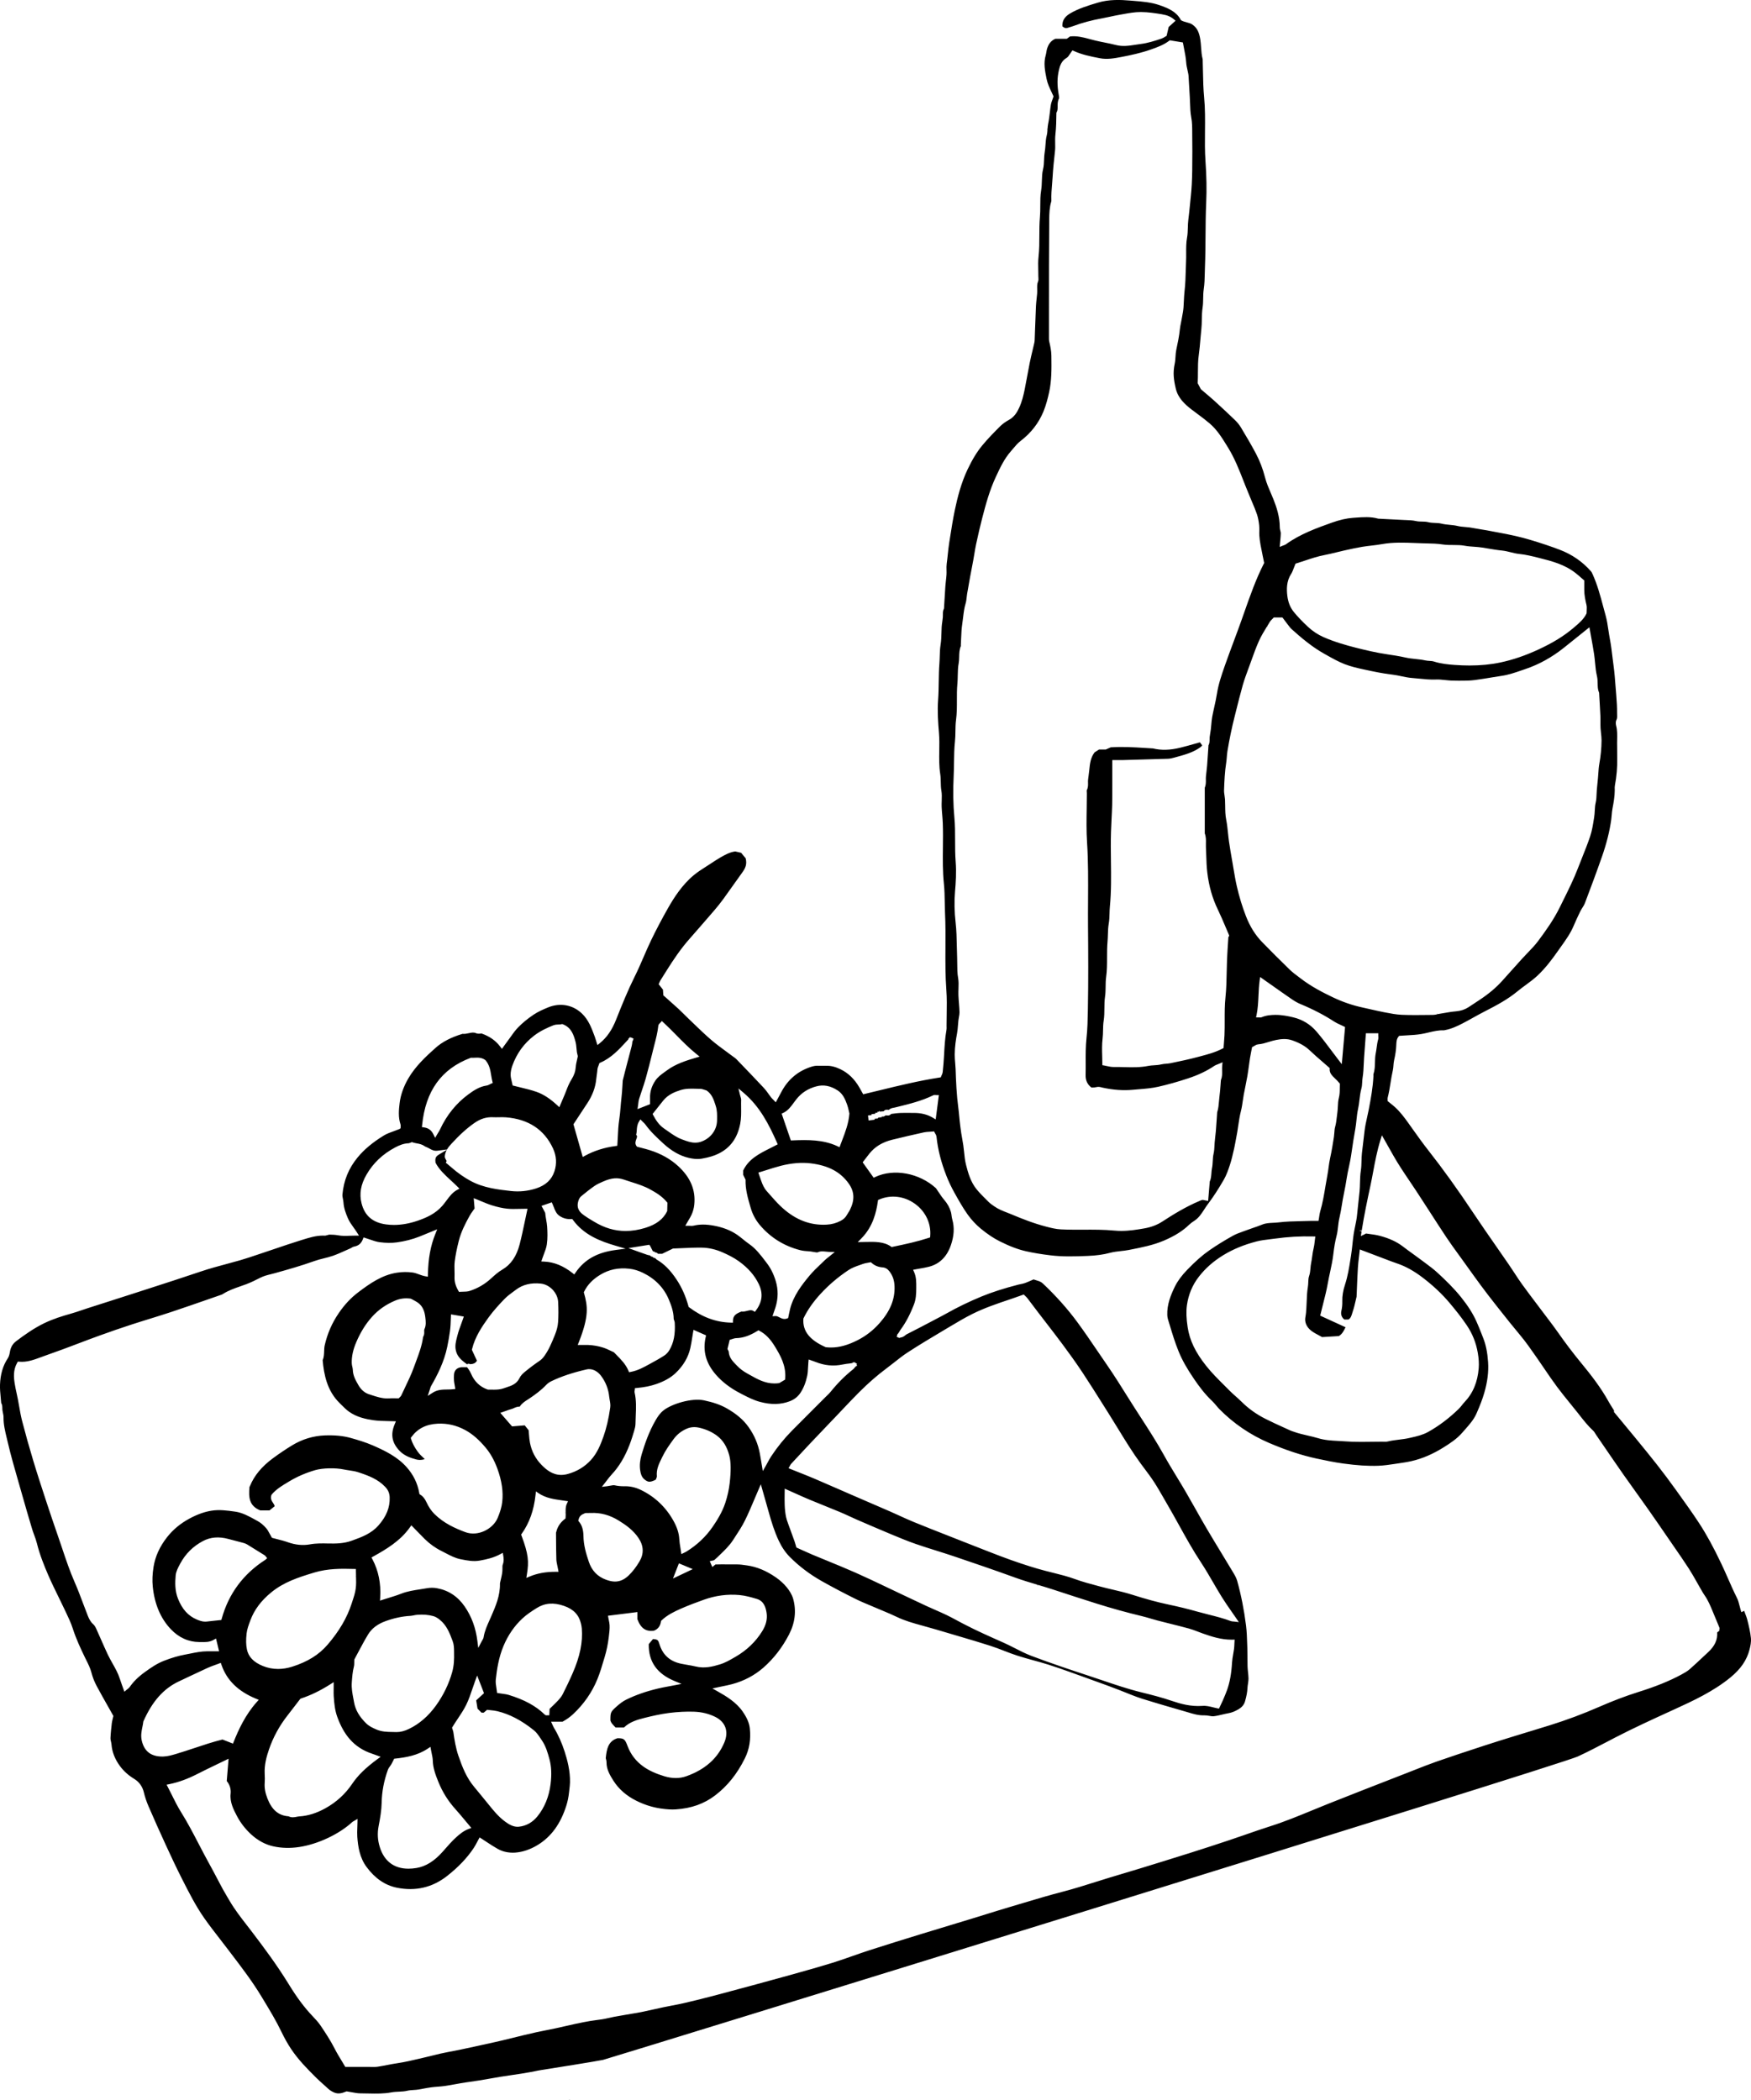 <?xml version="1.0" encoding="UTF-8"?>
<svg id="b" data-name="Layer 2" xmlns="http://www.w3.org/2000/svg" width="256.943" height="308.189" viewBox="0 0 256.943 308.189">
  <g id="c" data-name="Layer 1">
    <g>
      <path d="m170.497,2.097c.752.12,1.285.34,1.728.711l.278.232-1.009.919-.307,1.306-.122.069c-.04.02-.078.045-.118.07l-.036.023c-.137.084-.293.18-.475.242-1.053.353-2.009.657-3.063.79-.248.031-.494.07-.739.108-.944.149-1.903.297-2.903.034-.525-.137-1.072-.246-1.6-.352l-.05-.011c-.46-.091-.916-.182-1.362-.29-.264-.063-.526-.133-.791-.206-.93-.251-1.887-.508-2.919-.392l-.466.346h-1.684c-.613.263-.989.721-1.218,1.479-.041.137-.065.285-.091.441-.025.157-.054.332-.104.506-.335,1.148-.108,2.271.132,3.459.143.706.449,1.35.744,1.973.08.168.154.325.226.48l.05.113-.039.115c-.043.133-.089.262-.137.389-.09.243-.174.474-.212.701-.061.372-.107.757-.15,1.129-.069.587-.138,1.156-.258,1.71-.051.234-.066.486-.083.728l-.162.033.159.009c-.018.305-.036.619-.118.932-.113.431-.147.892-.179,1.337-.025.357-.053.742-.119,1.115-.061.346-.076.719-.091,1.079-.018.48-.036.966-.154,1.441-.133.538-.15,1.105-.168,1.656-.014.449-.029.949-.11,1.439-.122.724-.123,1.49-.124,2.231-.001.559-.003,1.136-.053,1.708-.078.887-.08,1.8-.083,2.683-.001.966-.003,2.059-.119,3.111-.071.642-.056,1.308-.041,1.954l.003.1c.005.274.011.549.009.823,0,.055.005.114.01.173.013.184.028.386-.054.58-.144.343-.135.714-.125,1.108.005.209.01.442-.009.673-.021.229-.046.459-.071.688l-.005.048c-.039.37-.08.752-.098,1.123-.05,1.102-.089,2.205-.128,3.306-.019.554-.039,1.105-.06,1.658-.005.132-.025.271-.056.411-.058.252-.118.505-.177.757l-.055.233c-.154.644-.307,1.288-.437,1.925-.129.64-.247,1.283-.365,1.926-.12.663-.241,1.326-.376,1.985-.179.877-.402,1.809-.806,2.682-.292.634-.697,1.34-1.483,1.772-.524.287-.961.604-1.301.942-.879.875-1.807,1.815-2.636,2.821-.766.926-1.446,2.038-2.143,3.498-.971,2.037-1.505,4.22-1.861,5.896-.286,1.345-.5,2.713-.708,4.037l-.132.831c-.089.564-.152,1.162-.208,1.689-.049.47-.098.94-.164,1.406-.04.293-.034.604-.026.904.006.238.011.471-.003.708-.018.303-.053.607-.089.917-.03.258-.059.516-.078.776-.051.721-.094,1.441-.135,2.162l-.059.98c.003.031.008.124-.043.218-.129.236-.128.508-.127.795,0,.135,0,.271-.01.407-.016.217-.048.435-.079.653l-.005.039c-.038.257-.07.489-.084.718-.015.272-.023.545-.03.818-.015.56-.031,1.196-.132,1.816-.09.561-.108,1.158-.123,1.684-.011.358-.023.717-.05,1.072-.069.88-.083,1.786-.097,2.662-.013.841-.025,1.77-.091,2.668-.122,1.658,0,3.361.124,4.828.074.889.06,1.782.046,2.647-.018,1.114-.035,2.267.14,3.389.064.4.071.803.079,1.193.008.386.015.817.086,1.222.089.503.073,1.016.056,1.513-.011.297-.021.603-.011.891.016.389.049.787.084,1.194l.006.078c.03.376.063.762.076,1.146.045,1.188.031,2.378.018,3.529-.02,1.761-.041,3.567.144,5.334.097.905.11,1.855.124,2.693.009.523.018,1.044.041,1.563.083,1.732.073,3.523.063,5.103-.011,2.04-.023,4.152.133,6.229.091,1.231.07,2.472.05,3.671-.01.545-.019,1.088-.019,1.632l.004.142c.004.139.008.298-.02.459-.222,1.222-.287,2.482-.351,3.7-.043.798-.108,1.617-.197,2.434-.023.216-.115.412-.177.541-.018.034-.031.064-.04.088l-.066.174-.18.028c-2.998.465-5.931,1.179-8.767,1.87l-.134.033c-.692.169-1.384.337-2.073.501l-.232.055-.316-.564c-.078-.14-.155-.279-.236-.419-.722-1.258-1.636-2.139-2.792-2.697-.738-.353-1.405-.523-2.08-.504-.224.006-.447.003-.672-.005-.474-.01-.92-.025-1.32.09-2.072.6-3.63,1.887-4.63,3.828-.118.227-.241.451-.371.689l-.412.761-.301-.316c-.034-.036-.068-.07-.098-.102l-.05-.05c-.102-.102-.191-.193-.268-.293-.124-.162-.244-.33-.365-.499-.218-.305-.421-.587-.647-.828-1.242-1.331-2.54-2.678-3.686-3.868l-.381-.395c-.081-.086-.188-.162-.301-.242-.055-.038-.104-.074-.153-.11-.333-.253-.668-.498-1.004-.743-.739-.541-1.505-1.102-2.218-1.716-.86-.736-1.687-1.534-2.487-2.305l-.054-.053c-.303-.293-.607-.585-.912-.876-.202-.193-.4-.39-.597-.588-.251-.251-.504-.504-.767-.746-.495-.455-.998-.901-1.489-1.334l-.719-.638-.058-.842-.627-.788.076-.174c.019-.04.034-.078.048-.114.039-.097.075-.182.125-.263.203-.328.41-.655.617-.983l.332-.529c.919-1.461,2.042-3.158,3.396-4.672.331-.372.657-.747.981-1.123l1.029-1.182c.535-.613,1.069-1.224,1.594-1.844.391-.461.846-1.013,1.268-1.594.479-.659.95-1.323,1.421-1.989l.044-.063c.445-.628.89-1.256,1.341-1.879.474-.652.707-1.203.496-2.077l-.668-.807-.857-.197c-.781.088-1.49.49-2.118.845-.472.269-.92.563-1.415.891-.247.164-.499.325-.749.484-.58.37-1.238.788-1.801,1.255-1.741,1.448-2.939,3.35-3.789,4.845-.916,1.614-1.75,3.2-2.477,4.71-.389.807-.752,1.647-1.104,2.459-.407.946-.83,1.924-1.306,2.873-.991,1.989-1.821,4.036-2.725,6.314-.607,1.532-1.364,2.629-2.381,3.453l-.361.292-.223-.714c-.051-.17-.1-.331-.158-.488l-.018-.049c-.466-1.262-.904-2.449-1.877-3.38-1.345-1.286-3.201-1.621-4.966-.899-.726.297-1.489.634-2.157,1.085-.843.568-1.597,1.188-2.24,1.845-.415.424-.776.932-1.124,1.426-.167.234-.323.455-.485.669-.12.16-.239.325-.368.504l-.4.555-.258-.337c-.679-.89-1.524-1.484-2.735-1.923l-.036.005c-.216.03-.524.069-.795-.053-.326-.145-.645-.076-1.018.003-.296.064-.619.137-.936.1-1.678.505-2.975,1.179-3.967,2.063-1.456,1.297-2.965,2.713-4.003,4.501-.694,1.199-1.12,2.414-1.266,3.612-.122,1.005-.213,2.07.124,3.091.054.168.034.33.023.417v.165s-.165.122-.165.122c-.306.127-.572.223-.832.316-.524.188-1.019.365-1.448.625-1.676,1.028-2.911,2.063-3.889,3.257-1.296,1.584-2.017,3.355-2.203,5.414-.018.193.025.41.071.639.038.197.07.367.081.545.056.843.356,1.628.671,2.35.199.455.489.859.795,1.286.172.241.342.478.503.731l.31.484h-.575c-.228,0-.452.009-.673.016l-.069.003c-.595.021-1.159.045-1.727-.063-.441-.08-.875-.097-1.278-.103-.08,0-.177.029-.279.06l-.056.016c-.142.044-.302.094-.465.07-.051-.001-.119-.003-.185-.003-1.025,0-2.022.311-2.985.61l-.269.084c-1.227.38-2.464.8-3.662,1.206l-.269.091c-.51.173-1.02.346-1.53.515-.3.099-.6.201-.9.302l-.04.014c-.825.278-1.677.565-2.529.81-.612.175-1.228.341-1.844.506l-.056.016c-1.246.335-2.535.681-3.781,1.102-2.597.879-5.248,1.735-7.812,2.563l-2.67.862c-1.099.357-2.201.709-3.302,1.06l-.974.311c-.617.198-1.235.395-1.852.594-.302.097-.604.198-.905.301-.538.183-1.079.367-1.623.52-1.168.327-2.539.747-3.853,1.377-1.554.749-2.969,1.762-4.15,2.655-.533.406-.811.902-.931,1.661-.054.35-.157.642-.305.866-.707,1.068-1.077,2.334-1.13,3.87-.02.589.039,1.203.095,1.796.03.296.058.578.076.859h-.003c.168.273.17.564.173.801.001.1.003.169.009.238.014.132.043.263.074.404.049.226.097.446.093.683-.016,1.026.232,2.048.471,3.034l.135.566c.456,1.966,1.024,3.935,1.573,5.84.188.652.375,1.302.559,1.955.449,1.59.924,3.22,1.453,4.982.08.269.179.54.276.803l.025.069c.147.397.298.808.404,1.232.417,1.692,1.075,3.315,1.666,4.68.451,1.045.963,2.087,1.456,3.096l.023.046c.31.629.619,1.26.917,1.896l.209.44c.342.719.729,1.534.994,2.356.48,1.503,1.161,2.953,1.761,4.194.073.152.148.301.223.45.293.59.585,1.176.748,1.801.183.707.436,1.359.775,1.992.539,1.008,1.114,2.025,1.671,3.01l.78,1.38-.026.118c-.025.115-.053.227-.08.337-.051.211-.1.41-.123.605-.076.663-.162,1.435-.197,2.208-.005.135.029.291.066.455.039.17.07.313.084.467.088,1.113.51,2.186,1.255,3.188.535.723,1.226,1.344,2.049,1.844.76.462,1.248,1.146,1.453,2.028.15.648.381,1.33.683,2.029.807,1.867,1.668,3.799,2.562,5.738.726,1.575,1.515,3.266,2.37,4.951l.038.071c.958,1.89,1.946,3.843,3.186,5.617.712,1.018,1.486,2.018,2.237,2.985l.029.039c.342.441.686.884,1.023,1.329l.671.88c1.528,2.004,3.108,4.075,4.44,6.282l.356.589c.897,1.485,1.826,3.019,2.593,4.623.46.955.924,1.777,1.419,2.517,1.04,1.555,2.342,2.888,3.697,4.229.302.298.627.588.94.869l.039.035c.252.223.504.447.749.679.236.223.506.397.881.561.623.273,1.201.086,1.741-.133l.08-.033.085.013c.209.031.41.068.602.103l.108.019c.429.08.833.155,1.222.157.379,0,.757.009,1.136.018l.137.003c1.08.023,2.195.041,3.272-.162.372-.071.751-.088,1.115-.104.44-.021.823-.04,1.186-.127.341-.08.672-.102.993-.122.241-.015.479-.029.714-.07.199-.035.399-.071.598-.109.424-.08.838-.155,1.248-.211.302-.04.605-.065.911-.09l.059-.005c.37-.028.731-.058,1.075-.109.494-.073.984-.162,1.474-.252l.063-.011c.499-.091,1.013-.184,1.522-.259l.558-.08c.887-.128,1.894-.273,2.85-.456,1.104-.212,2.252-.38,3.264-.529.495-.073.99-.145,1.483-.222.436-.069.871-.145,1.305-.224.202-.038.405-.079.607-.119.343-.07.698-.142,1.055-.196,1.053-.159,8.203-1.302,8.996-1.478.936-.217,140.183-43.21,143.036-44.53,1.435-.664,2.864-1.411,4.246-2.133l.069-.035c.38-.199.761-.399,1.142-.598,2.691-1.394,5.467-2.665,8.153-3.893l.603-.276c2.66-1.219,5.655-2.591,8.187-4.666,1.518-1.246,2.409-2.55,2.805-4.107.122-.478.254-1.098.202-1.657-.084-.866-.293-1.745-.518-2.644-.094-.376-.237-.744-.389-1.134l-.094-.242-.405.207-.108-.361c-.056-.191-.107-.385-.155-.58-.103-.407-.201-.792-.372-1.137-.48-.95-.925-1.963-1.316-2.856l-.016-.036c-.308-.698-.625-1.421-.958-2.118-1.178-2.477-2.186-4.318-3.266-5.973-1.006-1.54-2.092-3.049-3.141-4.509l-.333-.465c-.867-1.209-1.768-2.413-2.677-3.574-.978-1.25-2.037-2.543-2.888-3.583l-.269-.33c-.686-.838-1.376-1.672-2.091-2.532l-1.092-1.316-.005-.105c-.001-.018,0-.05.003-.09.001-.014.003-.025.003-.036-.09-.153-.185-.305-.282-.456l-.041-.068c-.15-.234-.31-.486-.451-.742-1.141-2.079-2.619-3.972-4.048-5.709-1.169-1.42-2.322-2.939-3.425-4.516-.465-.664-.964-1.325-1.448-1.964l-.09-.119c-.217-.285-.432-.57-.647-.856-.317-.422-.635-.845-.954-1.266-.622-.821-1.394-1.842-2.106-2.829-.384-.531-.744-1.08-1.142-1.691-.264-.404-.528-.806-.8-1.202-.613-.892-1.231-1.781-1.849-2.67-1.036-1.489-2.211-3.176-3.321-4.844-2.329-3.501-4.509-6.535-6.666-9.278-.813-1.034-1.588-2.123-2.337-3.177l-.572-.805c-.582-.812-1.213-1.663-1.984-2.356-.203-.183-.421-.358-.645-.536l-.414-.335v-.149c0-.029-.003-.058-.005-.085-.004-.093-.009-.183.016-.283.18-.699.297-1.426.409-2.128.093-.582.197-1.24.342-1.866.054-.236.074-.49.09-.716.019-.242.039-.515.102-.786.188-.813.292-1.542.315-2.223.015-.475.05-.895.333-1.235l.084-.103.134-.01c.292-.023.582-.039.87-.055l.133-.008c.753-.041,1.456-.08,2.151-.201.333-.056.672-.135,1-.212l.103-.025c.699-.164,1.423-.335,2.181-.298l.125-.028c.945-.17,1.826-.584,2.563-.965.541-.277,1.092-.584,1.578-.855l.051-.029c.518-.287,1.053-.584,1.592-.86,1.825-.935,3.453-1.805,4.89-2.994.385-.318.79-.615,1.181-.904l.043-.031c.563-.414,1.144-.841,1.662-1.322,1.231-1.149,2.213-2.473,3.013-3.616.153-.219.31-.437.465-.655.693-.969,1.405-1.964,1.87-3.069.297-.699.615-1.394.971-2.122.094-.192.206-.371.322-.554.142-.224.277-.439.362-.667.781-2.064,1.682-4.464,2.505-6.824.678-1.941,1.123-3.721,1.361-5.442.03-.214.048-.431.066-.647.026-.305.054-.643.117-.968.178-.941.326-1.793.332-2.69l-.004-.177c-.005-.157-.011-.337.024-.516.254-1.345.368-2.676.337-3.954-.008-.286-.005-.57-.003-.856.003-.321.005-.64-.006-.961-.011-.322-.005-.654.003-.966.014-.687.028-1.375-.142-2.025-.05-.197-.11-.568.035-.852.118-.223.11-.464.102-.742-.004-.097-.006-.183-.005-.271.005-.803-.034-1.651-.123-2.663-.041-.449-.075-.899-.109-1.347-.068-.909-.145-1.938-.281-2.928-.053-.38-.099-.761-.145-1.142l-.019-.16c-.105-.872-.213-1.776-.384-2.656-.081-.419-.144-.845-.207-1.258l-.008-.049c-.102-.692-.207-1.406-.394-2.082-.099-.35-.192-.702-.286-1.054l-.065-.241c-.43-1.618-.874-3.282-1.577-4.82l-.028-.06c-.056-.125-.11-.243-.179-.322-1.246-1.429-2.8-2.505-4.62-3.198-1.262-.481-2.676-.956-4.323-1.45-1.375-.412-2.876-.756-4.867-1.112-.204-.038-.409-.076-.613-.115l-.175-.034c-.504-.098-.988-.191-1.464-.259-.292-.044-.583-.097-.872-.149-.291-.054-.58-.108-.872-.149-.217-.03-.436-.049-.657-.065-.389-.033-.771-.063-1.146-.155-.377-.091-.782-.13-1.139-.164-.404-.039-.821-.079-1.235-.182-.298-.074-.618-.086-.926-.099-.321-.014-.684-.029-1.029-.117-.281-.071-.578-.076-.866-.081-.281-.004-.595-.008-.909-.079-.479-.109-.95-.125-1.449-.143l-.278-.011c-.817-.034-1.633-.079-2.45-.124l-1.198-.063c-.023.005-.107.005-.204-.02-1.069-.3-2.197-.217-3.282-.137l-.392.029c-.925.064-1.936.296-3.093.708-2.182.781-4.644,1.661-6.723,3.168-.109.079-.227.12-.332.155-.054.019-.083.029-.112.041l-.476.196.043-.514c.01-.124.023-.249.035-.372l.01-.095c.035-.37.068-.699.071-1.029,0-.104-.033-.231-.065-.353-.041-.164-.084-.331-.083-.516.001-1.57-.494-3.017-.925-4.101-.123-.31-.256-.618-.389-.926-.312-.723-.633-1.465-.832-2.237-.335-1.302-.777-2.465-1.352-3.556-.676-1.28-1.4-2.498-2.208-3.844-.217-.362-.51-.727-.848-1.054-.85-.826-1.792-1.708-2.967-2.779-.415-.379-.852-.749-1.315-1.142-.236-.197-.465-.392-.706-.599l-.059-.07-.446-.852.005-.086c.028-.491.029-1.003.03-1.496.003-.85.005-1.698.127-2.552.109-.768.175-1.553.239-2.311.045-.519.086-1.014.14-1.505.048-.435.058-.887.066-1.325v-.051c.013-.587.025-1.186.118-1.786.064-.415.071-.833.08-1.278.008-.445.015-.93.086-1.41.117-.766.134-1.563.152-2.334.006-.29.014-.578.025-.866.061-1.549.073-3.156.084-4.573.011-1.535.023-3.275.099-4.951.085-1.881.051-3.851-.103-6.023-.105-1.494-.089-3.046-.075-4.413.016-1.657.033-3.351-.127-5.007-.119-1.233-.144-2.483-.168-3.69-.01-.553-.021-1.105-.04-1.658-.003-.031-.001-.074,0-.115.001-.019.004-.07,0-.086-.155-.59-.197-1.189-.238-1.768-.029-.412-.056-.806-.118-1.181-.157-.948-.42-1.683-1.197-2.192-.233-.15-.495-.219-.773-.293-.256-.068-.519-.138-.778-.272l-.086-.046-.045-.084c-.64-1.188-1.837-1.686-3.112-2.129-1.201-.42-2.499-.525-3.755-.627l-.551-.044c-1.428-.123-3.103-.184-4.707.297l-.043.013c-1.386.415-2.817.843-4.081,1.595-.801.478-1.172,1.113-1.103,1.893.451.31.476.306,1.072.11l.18-.054c.104-.031.208-.063.308-.1,1.285-.485,2.696-.864,4.313-1.158.387-.071.771-.153,1.157-.237l.091-.02c.414-.088.841-.179,1.263-.252.182-.031.362-.064.544-.098.83-.15,1.683-.306,2.558-.306.02,0,.038,0,.058.001,1.049.005,2.067.168,3.052.326Zm-42.616,161.432l.554-.054-.014-.127.376-.039-.107-.122.307-.024-.016-.14.114.133.569-.044c.218-.296.545-.238.712-.207.015.003.028.005.039.006l.014-.003c.221-.233.511-.283.727-.32.078-.014.122-.023.163-.033l.33-.08c1.776-.436,3.613-.887,5.289-1.71.145-.07.291-.055.397-.043.03.004.053.006.074.006h.36l-.464,3.577-.412-.246c-.806-.481-1.689-.706-2.781-.706l-.663-.003c-.211-.003-.421-.005-.639-.004-.246,0-.495.004-.739.014-.322.013-.657.056-.98.098l-.335.044c-.228.298-.572.232-.724.206l-.01-.003-.09.015c-.061.058-.132.112-.223.145-.103.04-.208.039-.313.001l.009.108-.558.064.009.12-.516.055.011.135-.899.11-.08-.737.528-.051-.016-.147Zm-1.471,18.227c1.692-1.718,2.177-3.815,2.41-5.449l.024-.175.164-.07c1.701-.739,3.658-.514,5.234.613,1.565,1.118,2.409,2.89,2.26,4.739l-.019.211-.199.064c-1.661.544-3.315.904-5.307,1.318l-.133.029-.113-.079c-1.043-.728-2.365-.702-3.766-.669l-1.099.024.544-.554Zm-32.476,33.995c.066.484.191,1.025.618,1.377.536.432.798.489,1.674.056.015-.035.03-.071.045-.108.058-.135.127-.297.117-.401-.099-.996.301-1.812.688-2.602l.129-.264c.434-.905,1.005-1.713,1.654-2.601.489-.669,1.143-1.182,1.944-1.523.565-.243,1.194-.282,1.872-.117.961.232,1.809.618,2.52,1.146.89.66,1.486,1.619,1.826,2.929.242.931.259,2.251.055,4.033-.112.978-.323,1.929-.644,2.908-.455,1.384-1.235,2.609-1.864,3.524-1.001,1.456-2.305,2.682-3.871,3.643-.078.048-.16.088-.241.124l-.474.231-.061-.43c-.026-.178-.054-.356-.083-.535-.068-.412-.135-.831-.159-1.253-.051-.874-.33-1.736-.879-2.711-1.115-1.987-2.713-3.494-4.746-4.484-.749-.363-1.522-.548-2.296-.548-.08,0-.157.004-.236.003-.476,0-.909-.046-1.316-.139-.164-.038-.379,0-.658.056-.17.031-.318.06-.475.079l-.76.091.472-.6c.093-.115.178-.228.259-.336l.041-.054c.197-.261.401-.53.627-.77,1.11-1.176,1.987-2.629,2.681-4.447.267-.697.481-1.395.657-1.985.095-.325.197-.699.202-1.043.004-.394.02-.788.036-1.183.048-1.139.097-2.307-.164-3.424-.026-.118-.008-.219.008-.301.006-.029.01-.056.014-.085l.025-.257.261-.024c1.117-.103,2.029-.287,2.868-.577,1.198-.415,2.118-.935,2.814-1.592,1.143-1.075,1.879-2.32,2.187-3.701.117-.516.198-1.035.277-1.538.038-.242.076-.485.118-.729l.069-.399,1.846.813-.059.253c-.461,2.025.029,3.829,1.498,5.516.945,1.082,2.122,1.979,3.6,2.742l.159.083c.866.45,1.755.91,2.701,1.163,1.627.44,3.054.415,4.364-.084.673-.253,1.204-.668,1.577-1.232.471-.713.788-1.509.999-2.503.084-.396.103-.802.124-1.231.011-.248.024-.503.049-.767l.038-.402.587.206c.162.056.281.098.397.144,1.345.543,2.656.669,4.012.384.367-.076.741-.119,1.103-.16l.345-.061.056-.108.155.033.095-.049.103.105.241.12-.063.128.085.16-.231.135-.038.079-.049.006c-.054.089-.125.198-.231.283-1.199.948-2.321,2.068-3.336,3.329-.159.199-.34.375-.515.544l-.206.199-1.533,1.534c-1.141,1.138-2.281,2.277-3.414,3.425-1.134,1.149-2.166,2.424-3.066,3.788-.173.262-.328.549-.493.852-.097.178-.189.35-.29.53l-.44.773-.238-1.431c-.071-.429-.132-.786-.197-1.143-.264-1.424-.811-2.702-1.672-3.909-.756-1.059-1.78-1.931-3.222-2.744-.882-.5-1.935-.866-3.313-1.156-1.8-.373-4.726.511-5.953,1.493-.489.387-.831.91-1.103,1.371-1.015,1.722-1.647,3.618-2.084,5.078-.239.802-.315,1.564-.222,2.267Zm7.719,14.558l-2.899,1.38.869-2.227,2.03.847Zm-65.466,9.434c.073-.62.293-1.216.506-1.791l.05-.135c.572-1.539,1.572-2.876,3.056-4.091,1.816-1.486,3.859-2.176,6.339-2.921,1.944-.585,3.922-.577,5.785-.52l.305.008v.307c0,.239.008.475.014.706l.003.088-.16.004h0l.16.014c.016.599.033,1.164-.043,1.738-.086.663-.298,1.3-.504,1.915l-.113.345c-.663,2.044-1.809,3.998-3.502,5.973-1.276,1.491-2.929,2.522-5.201,3.244-.702.223-1.401.336-2.077.336-.772,0-1.528-.148-2.243-.44-1.349-.55-2.112-1.349-2.332-2.44-.135-.662-.149-1.426-.043-2.337Zm-3.65-2.176l-.055.207-.932.098c-.417.044-.813.085-1.209.134-.079.01-.157.014-.233.014-.447,0-.848-.153-1.221-.308-1.27-.535-2.148-1.506-2.767-3.056-.469-1.172-.437-2.385-.343-3.418.054-.592.358-1.161.628-1.662l.048-.089c.76-1.417,1.874-2.524,3.311-3.29,1.117-.598,2.359-.697,3.791-.303.366.099.734.194,1.103.29l.055.014c.323.084.648.167.97.256.234.061.416.134.57.226.865.528,1.721,1.063,2.578,1.598.093.056.145.137.177.184l.192.239-.258.237c-3.234,2.069-5.388,4.973-6.403,8.63Zm34.084-34.906c.015.187.051.384.086.574l.108.634-.328.038c-.279.031-.559.035-.831.039-.728.008-1.443.015-2.142.459l-.747.475.278-.84c.036-.108.061-.193.081-.263.043-.139.07-.232.123-.327.92-1.602,1.921-3.536,2.38-5.765.163-.791.291-1.527.392-2.248.094-.664.117-1.35.139-2.012l.02-.506,1.881.32-.12.351c-.085.247-.175.493-.266.739-.192.525-.41,1.12-.555,1.702l-.053.206c-.167.645-.322,1.252-.188,1.915.174.859.691,1.385,1.468,1.955l.221.162.063-.104.183.005c.05.001.118.014.18.063.515-.028.802-.178.991-.52l-.739-1.592.025-.108c.43-1.793,1.483-3.348,2.435-4.662.736-1.013,1.585-1.928,2.321-2.69.412-.426.909-.79,1.347-1.11.122-.089.243-.178.362-.267.984-.736,2.177-1.03,3.612-.885,1.322.132,2.492,1.367,2.556,2.7.054,1.134.051,2.07-.009,2.945-.04.582-.192,1.207-.437,1.806l-.076.193c-.412,1.013-.832,2.045-1.491,2.967-.232.328-.457.553-.752.753-.724.49-1.463,1.045-2.193,1.652-.229.188-.539.49-.717.859-.417.865-1.191,1.119-1.871,1.342-.139.045-.277.091-.412.142-.504.185-1.013.211-1.445.211l-.366-.004c-.168-.003-.333-.006-.489-.004l-.086-.009c-1.162-.412-1.96-1.188-2.462-2.38-.081-.198-.202-.385-.33-.583l-.179-.246c-.025-.02-.045-.043-.063-.066h-.365c-.1,0-.185-.001-.261-.004h-.105c-.041-.001-.083,0-.123.005-.648.073-1.021.47-1.055,1.118-.018.35-.016.618.004.867Zm2.889-26.795l.474.185c.219.089.442.182.667.276.496.209,1.006.424,1.523.584.872.269,1.59.427,2.261.495.559.06,1.129.045,1.73.03.278-.006.561-.013.852-.013h.39l-.081.381c-.097.439-.188.874-.278,1.303l-.045.211c-.228,1.088-.464,2.212-.751,3.328-.455,1.757-1.287,2.968-2.545,3.704-.608.353-1.119.811-1.634,1.287-.924.852-1.99,1.473-3.17,1.845-.313.099-.65.104-.949.109-.134.003-.268.005-.402.015l-.196.015-.1-.172c-.411-.712-.583-1.34-.556-2.037.01-.259.004-.526-.001-.787l-.003-.09c-.011-.437-.025-.932.035-1.42.11-.877.298-1.825.59-2.982.337-1.342.96-2.535,1.568-3.643.164-.298.362-.573.554-.838l.043-.06c.053-.071.104-.144.155-.218l-.129-1.508Zm10.777,4.177c-.021-.327-.081-.668-.139-.998-.06-.351-.119-.691-.147-1.036l-.54-1.019,1.505-.516.117.264c.063.143.12.288.177.434.191.489.37.949.782,1.247.521.376,1.12.553,1.762.511l.17-.01.102.138c1.608,2.195,3.976,3.122,6.295,3.796l1.434.419-1.481.197c-2.705.36-4.568,1.411-5.862,3.31l-.189.279-.266-.209c-1.361-1.068-2.721-1.617-4.156-1.678l-.419-.018.133-.397c.075-.226.16-.45.244-.673.187-.489.363-.949.431-1.424.132-.907.098-1.831.046-2.617Zm30.655,12.28l-.17.227-.243-.145c-.262-.154-.511-.104-.894,0-.288.075-.554.137-.836.098-.811.311-1.226.607-1.243,1.32l-.008.315-.315-.008c-2.166-.054-4.158-.786-6.094-2.238l-.086-.066-.028-.102c-.406-1.474-.975-2.752-1.741-3.909-.904-1.369-1.827-2.301-2.909-2.931-.102-.06-.164-.147-.212-.223h-.004c-.098,0-.223-.019-.331-.117-.025-.023-.048-.048-.066-.074-.107-.01-.277-.043-.381-.208-.124-.015-.254-.034-.385-.078-.373-.127-.746-.261-1.118-.394l-1.663-.598,3.064-.49.128.178.399.783c.114.011.257.045.36.172.124-.013.276.045.382.191h.62l1.59-.773c.389-.014.786-.031,1.188-.05l.269-.011c.877-.04,1.78-.08,2.706-.069,1.036.006,2.091.243,3.128.703.78.347,1.609.746,2.389,1.31,1.347.973,2.297,2.063,2.906,3.335.654,1.359.521,2.619-.405,3.854Zm2.785,5.339c.736,1.222,1.652,2.741,1.493,4.675l-.014.157-.852.51c-.236.035-.475.054-.711.054-1.392,0-2.507-.629-3.586-1.238-.142-.079-.281-.158-.422-.236-.555-.306-1.05-.678-1.43-1.074l-.182-.185c-.495-.505-1.052-1.073-1.092-1.958-.003-.025-.043-.1-.066-.145-.025-.045-.05-.093-.07-.139l-.043-.094.321-1.339.179-.049c.073-.019.142-.043.211-.066.18-.06.367-.123.566-.127,1.01-.028,1.97-.355,3.113-1.059l.153-.094.159.084c.874.457,1.595,1.196,2.272,2.324Zm-21.348-11.44c.633.074,1.307.277,1.949.589,1.804.875,3.086,2.193,3.811,3.918.343.821.712,1.785.719,2.846.001.044.028.117.054.187.048.13.093.252.1.391.093,1.672-.142,2.898-.763,3.973-.197.341-.472.643-.757.827-.672.439-1.386.827-2.017,1.172l-.271.149c-.803.441-1.626.894-2.646,1.087l-.253.048-.097-.238c-.389-.93-1.082-1.629-1.752-2.306l-.307-.313c-.024-.026-.058-.063-.071-.073-.135-.061-.276-.128-.415-.194-.379-.18-.768-.367-1.162-.491-.699-.222-1.434-.351-2.186-.384-.241-.011-.48-.008-.723-.005h-.815s.169-.429.169-.429c1.508-3.823,1.291-5.263.754-7.183l-.034-.115.055-.108c.48-.983,1.246-1.783,2.336-2.449,1.295-.792,2.707-1.087,4.319-.899Zm-18.526,20.998c.13-.044.257-.09.384-.135.303-.112.578-.209.86-.285.095-.025.198-.071.306-.122.249-.113.545-.236.871-.223.274-.459.726-.749,1.163-1.03.103-.065.198-.127.29-.188.78-.525,1.679-1.173,2.453-1.994.192-.202.45-.384.747-.525,1.464-.702,3.101-1.248,5.15-1.72.889-.202,1.672.342,2.111.925.691.917,1.097,1.956,1.207,3.089.016.16.046.32.075.48.065.358.13.717.075,1.099-.239,1.673-.555,3.028-.994,4.266-.401,1.13-.909,2.423-1.852,3.45-.907.986-2.044,1.673-3.378,2.039-.328.09-.653.137-.965.137-1.272,0-2.171-.738-2.881-1.46-.892-.91-1.468-2.01-1.71-3.271-.075-.396-.108-.797-.142-1.221-.015-.188-.031-.389-.051-.604l-.574-.719-1.857.153-1.727-1.989.441-.153Zm9.154,14.779v.004l-.16.003h0l.16.024c.004.228.008.464-.015.713l-.013.137-.109.085c-.643.49-1.073,1.142-1.243,1.884-.006.031-.019.064-.038.095l.006.961c.006,1,.013,2.012.045,3.003.009.276.073.569.139.879.041.192.08.363.113.545l.066.373-.456-.003c-1.424,0-2.648.222-3.744.679l-.523.217.09-.558c.298-1.84.226-2.914-.796-5.645l-.059-.155.097-.138c1.114-1.567,1.775-3.424,2.019-5.679l.056-.52.434.293c1.014.682,2.171.846,3.395,1.02l.882.129-.177.382c-.188.411-.18.828-.172,1.271Zm-9.154,6.351c.066.399.103.832-.08,1.302-.051.132-.051.323-.044.494.023.575-.103,1.113-.224,1.633l-.11.471c-.019.078-.033.135-.031.173.039,1.777-.632,3.32-1.28,4.811-.079.179-.159.36-.239.539-.365.811-.741,1.648-.88,2.534-.025.169-.108.307-.196.454-.039.063-.081.132-.122.212l-.466.899-.128-1.004c-.241-1.943-.851-3.602-1.864-5.072-1.013-1.475-2.383-2.378-4.073-2.685-.46-.086-.969-.085-1.429-.006-.341.063-.684.115-1.029.168-.934.143-1.899.291-2.792.643-.6.236-1.197.42-1.829.614-.276.085-.554.172-.837.263l-.441.143.03-.462c.129-2.049-.253-3.934-1.134-5.602l-.145-.273.271-.15c1.948-1.077,3.965-2.294,5.36-4.26l.219-.308.263.271c.134.135.266.271.396.405l.184.191c.38.394.752.777,1.133,1.152.729.718,1.555,1.308,2.455,1.753.202.102.402.206.602.311.684.358,1.392.729,2.162.885l.08.016c.945.189,1.821.363,2.781.191.961-.177,1.984-.395,2.977-.929l.386-.207.074.432Zm-17.279,9.595c1.262-.455,2.448-.707,3.625-.772.155-.009.315-.04.484-.073.196-.039.373-.074.561-.088.859-.065,1.623-.003,2.334.193.296.08.605.254.949.53,1.024.82,1.458,1.975,1.877,3.093l.023.063c.192.51.197,1.014.202,1.501l.003.287c.018.752.003,1.746-.279,2.75-.489,1.747-1.295,3.405-2.394,4.928-1.11,1.537-2.439,2.683-3.95,3.407-.658.317-1.237.464-1.824.464l-.119-.003c-.164-.005-.328-.009-.49-.011-.768-.013-1.563-.026-2.355-.371-.533-.229-1.045-.469-1.458-.866-1.03-.998-1.604-1.989-1.807-3.119-.021-.122-.044-.241-.066-.361l-.023-.113c-.152-.795-.306-1.6-.246-2.426.055-.772.112-1.57.31-2.344.051-.196.053-.422.054-.64,0-.127,0-.234.006-.34l.025-.099c.191-.357.363-.681.535-1.003l.08-.149c.441-.828.896-1.684,1.395-2.503.526-.865,1.384-1.515,2.549-1.935Zm-17.734,22.416c-.071-1.329.282-2.567.637-3.603.607-1.776,1.524-3.453,2.725-4.987.385-.49.763-.985,1.148-1.488l.733-.955.093-.03c1.464-.488,2.831-1.152,4.304-2.091l.484-.31v.575c0,.172-.001.336-.004.499-.005.345-.01.658.009.965.071,1.164.188,2.129.519,3.051.491,1.362,1.095,2.44,1.849,3.296.854.974,1.954,1.687,3.271,2.121.16.054.32.112.485.173l.762.278-.476.348c-1.721,1.261-2.865,2.38-3.71,3.633-1.001,1.485-2.32,2.688-3.917,3.573-1.315.728-2.568,1.119-3.829,1.194-.123.008-.247.033-.379.058-.185.036-.379.075-.582.075-.228,0-.431-.048-.618-.147-1.453-.097-2.436-.921-3.092-2.589-.335-.851-.465-1.587-.411-2.317.028-.386.028-.807-.001-1.323Zm16.715,7.692c.233-1.219.427-2.324.451-3.483.029-1.592.336-3.206.912-4.798.075-.208.199-.377.32-.541.074-.104.132-.18.179-.262.066-.113.124-.228.191-.362l.02-.043c.04-.081.084-.172.135-.272l.076-.153.172-.018c1.592-.172,3.27-.466,4.753-1.458l.402-.268.084.476c.03.17.064.336.099.496.078.365.15.702.159,1.057.025,1.068.402,2.087.821,3.123.593,1.469,1.428,2.805,2.48,3.972.465.516.9,1.038,1.36,1.589l.053.064c.216.261.434.523.657.785l.287.341-.415.159c-.704.264-1.273.713-1.91,1.305-.544.504-1.05,1.079-1.539,1.637l-.343.39c-1.224,1.379-2.475,2.159-3.826,2.386-.414.07-.816.105-1.196.105-2.112,0-3.567-1.1-4.21-3.183-.313-1.011-.37-2.007-.172-3.044Zm11.726-10.303c-.407-1.183-.603-2.43-.754-3.506-.011-.085-.043-.178-.081-.297-.025-.073-.049-.148-.074-.232l-.04-.132.073-.12c.237-.397.505-.801.782-1.212.43-.643.876-1.308,1.228-2.027.375-.767.649-1.579.914-2.366.138-.409.263-.781.4-1.149l.288-.781,1.006,2.591-1.149,1.053.198,1.214.584.592h.326l.499-.424.14.02c.1.014.209.025.321.036l.058.006c.31.031.653.068.989.149,1.793.431,3.543,1.346,5.348,2.797.404.323.693.76.974,1.181.063.097.127.191.191.283.608.879.884,1.894,1.127,2.791.283,1.048.336,2.197.167,3.615-.226,1.861-.879,3.468-1.943,4.776-.717.881-1.656,1.404-2.717,1.511-.064.008-.125.01-.189.01-.683,0-1.29-.372-1.792-.737-.993-.719-1.741-1.647-2.464-2.544l-.09-.112c-.109-.135-.218-.269-.328-.402-.201-.244-.399-.488-.597-.731-.347-.43-.694-.857-1.052-1.277-1.183-1.389-1.805-3.023-2.34-4.578Zm13.323-5.988h-.301c-.045.006-.074.009-.103.009-.129,0-.213-.056-.259-.103-1.29-1.263-2.967-2.182-5.275-2.889-.293-.09-.612-.133-.948-.179-.193-.025-.367-.049-.543-.079l-.237-.04-.025-.237c-.019-.172-.046-.342-.074-.514-.065-.404-.132-.813-.086-1.226.162-1.476.421-3.211,1.122-4.893.667-1.598,1.604-2.964,2.787-4.061.632-.587,1.367-1.067,2.067-1.508,1.199-.76,2.475-.869,4.011-.342,1.397.481,2.193,1.3,2.504,2.577.054.219.11.48.13.747.158,2.005-.264,4.082-1.331,6.535-.488,1.125-1.006,2.183-1.449,3.068-.15.301-.373.608-.683.94-.302.323-.614.627-.961.96l-.303.295-.043.94Zm4.357-28.415l-.104-.119.034-.154c.132-.613.528-.786.791-.901.048-.021.095-.041.14-.066l.113-.031.331-.003c.139-.001.272.001.409-.004,1.455-.07,2.801.297,4.142,1.129,1.048.649,2.123,1.409,2.891,2.566.757,1.137.8,2.29.125,3.427-.483.817-1.001,1.488-1.585,2.05-.628.603-1.282.896-2,.896-.401,0-.812-.086-1.336-.279-1.236-.455-2.079-1.336-2.505-2.619-.391-1.168-.775-2.425-.791-3.813-.013-.892-.232-1.592-.654-2.078Zm30.179-4.162l.01-.683.436.194c.266.118.528.236.788.353l.191.085c.777.351,1.478.666,2.19.964.766.321,1.534.63,2.305.94l.088.036c.703.282,1.407.565,2.107.859.451.188.902.396,1.339.597l.038.018c.351.162.702.325,1.057.48,1.657.717,3.37,1.458,5.041,2.153l.223.093c1.067.444,2.275.948,3.458,1.354.973.336,1.973.65,2.94.955l.058.019c.884.277,1.796.564,2.7.871,2.691.911,5.822,1.978,8.927,3.106,1.055.382,2.154.709,3.216,1.026l.02.173.046-.154c.741.221,1.508.449,2.258.696,2.161.709,4.274,1.4,6.371,2.058,2.206.693,4.427,1.308,6.602,1.829.444.105.897.239,1.296.357l.08.024c.306.09.613.182.921.261.617.162,1.235.316,1.854.47.852.212,1.82.452,2.766.712.44.119.87.285,1.283.444l.041.016c.231.089.46.178.692.259,1.367.483,2.72.915,4.227.915l.461-.008-.02.342c-.005.083-.009.165-.013.244l-.004.097c-.01.224-.02.457-.051.692-.034.257-.079.513-.124.767-.074.427-.145.836-.168,1.228-.094,1.633-.333,2.934-.754,4.093-.153.42-.331.835-.504,1.237l-.108.252c-.084.196-.177.389-.278.599l-.273.579-.375-.081c-.097-.02-.209-.044-.318-.071l-.095-.024c-.539-.133-1.097-.282-1.654-.228-1.694.124-3.241-.313-4.408-.713-1.498-.516-3.031-.905-4.473-1.26-2.017-.494-4.004-1.169-5.927-1.822l-.273-.091c-.575-.196-1.151-.39-1.727-.579-2.47-.811-5.384-1.785-8.269-2.873-.847-.321-1.653-.733-2.433-1.132-.519-.264-1.105-.565-1.687-.822-1.959-.867-3.96-1.755-5.886-2.762-.261-.135-.521-.274-.781-.414l-.079-.043c-.559-.302-1.063-.572-1.573-.818-.521-.249-1.064-.489-1.589-.719l-.091-.04c-.435-.191-.871-.381-1.303-.582-.743-.343-1.484-.696-2.225-1.047l-.236-.112c-.464-.221-.929-.441-1.394-.66-.645-.305-1.291-.613-1.936-.921l-.095-.046c-1.46-.696-2.97-1.416-4.473-2.082-1.362-.604-2.766-1.179-4.125-1.736-.785-.321-1.55-.635-2.314-.955-.481-.203-.955-.419-1.439-.64l-.836-.38-.102-.363c-.051-.184-.097-.347-.153-.505-.113-.312-.226-.623-.338-.934l-.143-.395c-.163-.442-.325-.886-.484-1.33l-.029-.084c-.104-.291-.207-.58-.268-.882-.236-1.154-.218-2.324-.202-3.454Zm65.956,18.821c-.045-.006-.086-.008-.127-.01h-.003c-.109-.006-.243-.014-.377-.065-1.049-.397-2.146-.673-3.206-.94-.556-.14-1.125-.285-1.683-.442-1.318-.376-2.74-.724-4.344-1.064-1.553-.328-3.187-.773-5.3-1.443-.88-.278-1.801-.495-2.693-.704l-.039-.009c-.554-.13-1.182-.277-1.782-.437l-.431-.115c-1.123-.3-2.285-.609-3.398-1.016-1.039-.381-2.129-.652-3.183-.914-.401-.099-.803-.198-1.206-.305-1.468-.386-3.003-.871-4.981-1.57-1.065-.377-2.122-.786-3.292-1.243l-.762-.297c-1.133-.439-2.262-.885-3.39-1.331l-2.272-.896c-1.409-.553-3.005-1.179-4.533-1.807-.737-.301-1.479-.64-2.132-.94l-.224-.102c-.376-.172-.753-.342-1.132-.509-1.044-.456-2.088-.906-3.135-1.357l-.976-.422c-.526-.227-1.052-.454-1.577-.683-.506-.219-1.013-.441-1.519-.663l-.441-.193c-1.132-.496-2.262-.99-3.398-1.474-.729-.311-1.456-.6-2.227-.906l-1.619-.647.175-.313c.02-.033.034-.061.049-.089.039-.078.075-.153.14-.224l.351-.379c.786-.85,1.574-1.702,2.37-2.543.901-.953,1.806-1.901,2.712-2.849l1.233-1.29c.32-.336.639-.674.958-1.011.768-.812,1.563-1.652,2.375-2.464,1.336-1.337,2.636-2.47,3.973-3.467.365-.271.719-.551,1.077-.833l.055-.043c.658-.521,1.325-1.049,2.029-1.506,1.666-1.087,3.395-2.117,5.067-3.114l1.01-.603c1.113-.664,2.263-1.352,3.447-1.941,1.723-.856,3.557-1.476,5.332-2.075l.478-.162c.297-.102.593-.207.91-.32l.77-.273.223.217c.107.1.221.208.321.338.288.376.574.756.86,1.136.236.313.471.627.708.936.395.516.791,1.031,1.188,1.545l.035.045c.785,1.016,1.594,2.067,2.373,3.118.889,1.201,1.935,2.634,2.949,4.17,1.018,1.542,2.029,3.15,2.921,4.568l.91,1.445c.464.731.915,1.47,1.366,2.208,1.052,1.72,2.131,3.484,3.335,5.122l.513.688c.457.609.976,1.3,1.435,2.009.488.753.95,1.562,1.359,2.274.183.32.366.638.55.954.607,1.035,1.206,2.118,1.735,3.073,1.006,1.817,2.044,3.692,3.207,5.449.642.973,1.236,1.994,1.811,2.983.389.668.825,1.417,1.265,2.128.457.736.948,1.439,1.423,2.118.227.325.456.654.686.989l.392.575-.691-.084Zm-52.041-43.79c-.915,1.034-1.988,1.87-3.191,2.483-1.45.738-2.697,1.083-3.924,1.083-.233,0-.478-.014-.726-.04l-.071-.016c-2.349-1.043-3.375-2.356-3.255-4.145l.02-.086c.609-1.252,1.424-2.415,2.502-3.588,1.193-1.297,2.522-2.431,4.062-3.465.534-.36,1.122-.565,1.689-.763.168-.058.327-.113.486-.173.207-.076.417-.113.64-.15.118-.02.227-.039.342-.063l.158-.031.117.104c.442.395.969.61,1.605.657.414.031.728.217,1.02.602.469.617.703,1.302.736,2.154.075,1.916-.627,3.645-2.211,5.439Zm-14.101-30.88c.677-.325,1.089-.89,1.527-1.488.118-.164.239-.327.365-.485.763-.968,1.731-1.593,2.959-1.913,1.038-.279,2.049-.085,3.087.582.791.506,1.124,1.293,1.423,2.123.113.312.183.637.239.899l.009.039c.023.103.045.202.068.293l.01.08c-.115,1.424-.598,2.683-1.063,3.902-.088.228-.175.459-.262.692l-.12.321-.31-.145c-2.065-.963-4.305-.953-6.599-.852l-.236.01-1.35-3.937.253-.12Zm-.37,7.774h.001c1.562-.396,3.036-.519,4.38-.358,2.612.316,4.392,1.271,5.605,3.005.817,1.168.866,2.381.155,3.816-.073.145-.158.277-.239.4-.063.097-.125.194-.179.295-.212.402-.514.696-.949.922-.643.34-1.322.523-2.074.561-.154.009-.31.013-.462.013-2.32,0-4.393-.91-6.337-2.782-.525-.506-1.011-1.062-1.483-1.598l-.484-.546c-.402-.45-.628-.985-.811-1.496-.066-.178-.128-.36-.196-.563l-.228-.669.312-.094c.295-.09.593-.185.894-.282.679-.216,1.381-.44,2.094-.623Zm-11.215-11.156l.045.015c.068.023.138.048.211.066l.075.034c.776.534,1.036,1.345,1.288,2.128l.041.132c.214.663.203,1.325.193,1.966l-.004.179c-.02,1.339-.887,2.538-2.208,3.056-.323.127-.648.188-.994.188-.659,0-1.263-.228-1.847-.447l-.118-.044c-.752-.283-1.4-.739-2.025-1.182l-.084-.059c-.15-.105-.3-.211-.452-.313-.802-.544-1.258-1.276-1.631-1.985l-.098-.182.572-.719c.338-.429.663-.838.991-1.247.708-.88,1.688-1.273,2.554-1.543.777-.242,1.569-.216,2.27-.194.198.006.396.011.594.013.226,0,.43.07.627.139Zm-9.741,2.296c.011-.073.02-.144.028-.214l.009-.076c.021-.199.045-.429.114-.648.113-.361.233-.719.353-1.079l.054-.159c.204-.604.402-1.192.566-1.773.347-1.232.66-2.499.965-3.725l.13-.526c.056-.227.115-.456.174-.683.236-.914.479-1.86.58-2.811.018-.179.142-.295.232-.38.031-.029.054-.05.073-.071l.208-.246.242.222c.624.577,1.227,1.186,1.81,1.776l.066.068c.882.897,1.882,1.915,2.962,2.784l.472.379-.58.169c-1.444.425-2.959.917-4.216,1.845-.1.075-.203.149-.305.222-.538.385-1.044.748-1.407,1.295-.534.798-.786,1.614-.77,2.494.003.163.003.326.001.491v.466s-1.841.721-1.841.721l.079-.538Zm-.202,4.412l-.08-.117.034-.137c.035-.154.048-.325.059-.516.025-.384.054-.815.317-1.251l.213-.347.283.291c.054.054.107.104.157.152.105.1.223.213.318.345.738,1.03,1.689,1.908,2.609,2.756,1.197,1.105,2.45,1.815,3.724,2.109.56.128,1.236.243,1.973.105,1.006-.18,1.715-.392,2.365-.707,1.755-.848,2.809-2.287,3.219-4.398.155-.793.145-1.595.135-2.371v-.063c-.004-.365-.008-.743.006-1.119.003-.088-.033-.206-.076-.355-.034-.11-.068-.221-.098-.346l-.224-.936.736.622c2.448,2.07,3.767,4.746,4.908,7.309l.12.272-.263.135c-.218.115-.44.227-.66.338l-.164.083c-1.641.825-3.19,1.603-3.982,3.291v.632l.348.713v.04c-.04,1.37.342,2.683.711,3.953l.045.154c.262.909.716,1.762,1.31,2.47,1.562,1.86,3.563,3.113,5.947,3.725.434.112.86.14,1.311.169l.048.004c.167.011.33.041.488.07l.05.009c.089.016.177.033.267.043.044.005.093.013.139.021.081.013.187.026.219.021.427-.218.867-.165,1.252-.123.149.018.297.035.449.039l.854.015-.662.544c-.088.071-.175.14-.264.211-.201.155-.379.297-.541.455-.162.158-.325.315-.489.47l-.1.097c-.526.499-1.123,1.065-1.629,1.671-1.13,1.354-2.379,2.96-2.871,4.915-.056.221-.102.441-.149.674l-.137.664-.159.061c-.117.046-.239.07-.366.07h-.005c-.291,0-.535-.127-.752-.239-.185-.097-.361-.187-.538-.187l-.481.02.262-.761c.068-.191.129-.366.184-.543.405-1.303.416-2.607.031-3.875-.302-.998-.736-1.871-1.291-2.593l-.219-.29c-.704-.925-1.423-1.87-2.389-2.535-.3-.206-.583-.436-.856-.658l-.036-.029c-.295-.239-.585-.476-.884-.678-.951-.647-2.063-1.08-3.4-1.327-1.159-.214-2.102-.213-2.973.003-.155.039-.302.033-.469.023l-.059-.003c-.046-.003-.097-.005-.149-.005h-.544l.271-.471c.069-.122.139-.238.208-.352.178-.296.313-.526.426-.768.223-.48.358-.976.415-1.515.219-2.134-.551-3.982-2.357-5.646-1.132-1.044-2.543-1.836-4.195-2.354-.358-.113-.723-.207-1.11-.307l-.04-.01c-.199-.051-.4-.103-.604-.159l-.103-.028-.066-.085c-.278-.371-.132-.756-.025-1.038.112-.296.133-.406.053-.523Zm2.029,7.942c.792.447,1.689.956,2.413,1.844l.071.089-.033,1.221c-.572,1.183-1.592,1.965-3.211,2.463-1,.308-1.948.459-2.898.459-1.597,0-3.109-.446-4.622-1.366l-.282-.169c-.389-.234-.79-.475-1.168-.746-.405-.291-1.159-.832-.909-1.931.073-.321.182-.653.484-.9.637-.523,1.265-1.03,1.931-1.493.395-.274.836-.465,1.262-.649l.051-.023c1.198-.524,2.086-.595,3.064-.247.342.122.688.231,1.036.341l.065.021c.919.291,1.869.592,2.744,1.087Zm-9.29-12.646c.775-1.179,1.208-2.342,1.326-3.556.02-.204.049-.407.079-.612l.01-.07c.034-.238.068-.483.085-.723.016-.224.094-.422.17-.614l.019-.05c.021-.055.044-.11.061-.167l.044-.134.13-.058c1.593-.679,2.751-1.938,3.871-3.155l.243-.262.015-.122.095-.044.076-.149.276.06.302.143-.083.239c-.001.049-.029.107-.083.155l-.011.093c-.021.198-.043.386-.09.577-.311,1.203-.627,2.404-.944,3.605l-.375,1.485c-.014.238-.03.505-.046.773l-.004.059c-.035.573-.071,1.166-.142,1.75-.053.435-.089.87-.123,1.305-.054.635-.107,1.271-.206,1.9-.124.798-.162,1.612-.198,2.4l-.009.168c-.016.32-.031.642-.054.968l-.019.257-.254.034c-1.632.213-3.136.691-4.469,1.417l-.346.189-1.364-4.8,2.014-3.062Zm-10.99-5.521c.632-1.792,1.707-3.281,3.197-4.425.931-.713,1.939-1.163,2.801-1.509.303-.12.59-.127.821-.132.147-.004.286-.006.4-.038l.097-.029.097.036c1.288.489,1.603,1.626,1.855,2.54.093.337.124.683.154,1.016.016.184.031.353.054.52.015.102.039.202.068.317.025.098.04.162.055.228l.009.098c-.031.159-.061.29-.091.422l-.015.065c-.083.356-.168.723-.193,1.089-.044.62-.248,1.212-.625,1.806-.348.551-.588,1.171-.818,1.768-.122.316-.261.673-.419,1.019-.071.16-.139.322-.216.503l-.328.781-.33-.305c-1.048-.964-1.995-1.578-2.979-1.933-.752-.268-1.542-.459-2.306-.643l-.04-.01c-.343-.081-.682-.163-1.009-.249l-.191-.049-.039-.194c-.031-.158-.068-.306-.102-.446-.079-.321-.152-.62-.152-.934-.001-.405.084-.86.246-1.315Zm-13.231,8.695c.503-5.016,2.825-8.241,7.1-9.859l.1-.023c.167.015.312.008.465.001l.04-.003c.488-.024,1.074-.045,1.602.372.582.702.706,1.466.825,2.207.05.298.098.587.167.865l.064.258-.242.107c-.039.016-.076.038-.115.058l-.038.019c-.13.071-.313.172-.52.202-1.045.15-1.908.734-2.702,1.32-1.757,1.297-3.145,3.022-4.123,5.125-.073.155-.158.293-.257.454l-.025.04c-.043.069-.089.144-.137.227l-.295.504-.261-.523c-.293-.597-.731-.917-1.379-1.008l-.301-.041.031-.302Zm-8.162,7.275c.99-1.71,2.373-3.019,4.227-4.002.511-.271,1.198-.584,1.987-.603.034-.001.104-.031.173-.059.055-.024.113-.049.174-.07l.103-.036.103.036c.194.068.404.107.604.144.362.066.773.142,1.133.405.069.051.164.09.264.132.09.038.168.069.242.107.081.04.159.084.239.128.342.191.653.363,1.153.307l1.41-.179c.18-.315.41-.582.63-.821,1.221-1.335,2.3-2.311,3.398-3.073.876-.61,1.742-.885,2.702-.842.283.016.568.009.842.001h.145c.3-.008.617-.009.932.015,3.302.263,5.625,1.799,6.905,4.561.509,1.1.58,2.232.212,3.361-.402,1.233-1.287,2.058-2.706,2.519-1.189.385-2.439.514-3.677.375-1.886-.212-4.011-.45-5.922-1.483-.979-.531-1.905-1.184-2.831-1.997-.142-.123-.287-.243-.431-.365l-.372-.311.108-.221c.011-.023.018-.036-.081-.201-.078-.129-.174-.291-.182-.498.033-.371.145-.689.3-.97l-1.179.709c-.528.316-.539.657-.48,1.174.524,1.011,1.375,1.796,2.275,2.626l.038.035c.301.278.605.559.901.854l.3.3-.371.201c-.65.357-1.077.929-1.527,1.534-.201.269-.4.538-.618.787-1.031,1.186-2.404,1.768-3.608,2.182-1.197.412-2.37.622-3.485.622-.389,0-.776-.026-1.149-.076-1.968-.262-3.147-1.273-3.606-3.092-.353-1.41-.122-2.75.727-4.216Zm-34.774,75.229c-.079.114-.179.192-.277.266-.048.036-.089.069-.133.105l-.348.298-.351-.984c-.115-.32-.224-.619-.32-.924-.247-.79-.658-1.518-1.055-2.222-.227-.401-.483-.855-.702-1.317-.353-.749-.703-1.547-.985-2.186-.239-.545-.479-1.089-.726-1.631-.135-.295-.272-.5-.419-.629-.406-.353-.625-.805-.801-1.24-.253-.635-.495-1.276-.734-1.916l-.031-.085c-.362-.963-.737-1.959-1.157-2.91-.726-1.649-1.301-3.366-1.857-5.027l-.025-.075c-.202-.599-.402-1.198-.612-1.795-.59-1.696-1.161-3.383-1.696-5.015-.6-1.831-1.282-3.907-1.898-5.949-.609-2.025-1.162-3.996-1.643-5.858-.179-.697-.307-1.431-.419-2.078-.061-.356-.124-.711-.193-1.065-.055-.287-.118-.574-.18-.86-.105-.479-.204-.937-.278-1.396-.153-.944-.263-2.042.35-3.119l.099-.174.199.015c1.139.104,2.151-.276,3.217-.671l.099-.036c.224-.084.447-.167.673-.244.79-.273,1.569-.553,2.319-.833.536-.199,1.072-.401,1.607-.603l.734-.278c1.038-.392,2.074-.785,3.116-1.162,1.554-.565,3.127-1.107,4.676-1.612.901-.295,1.807-.575,2.712-.855l.197-.061c.98-.305,1.993-.619,2.98-.948,1.809-.603,3.633-1.238,5.398-1.852l1.933-.672c.074-.025.157-.065.253-.125.797-.505,1.677-.812,2.529-1.109.305-.105.592-.204.872-.312.719-.268,1.424-.627,2.044-.942.534-.272,1.082-.407,1.612-.538.187-.046.373-.093.558-.144,1.961-.546,3.879-1.093,5.787-1.776.452-.164.921-.281,1.375-.394l.04-.01c.385-.095.864-.213,1.298-.366.614-.213,1.226-.489,1.819-.756l.103-.046c.221-.099.441-.198.663-.295.046-.02.095-.049.143-.079.114-.07.242-.147.402-.177.625-.117,1.028-.457,1.266-1.07l.104-.274.282.088c.226.068.445.144.663.221.509.177.958.332,1.409.391.934.122,1.788.13,2.543.026,1.182-.163,2.304-.452,3.335-.862.353-.14.706-.286,1.08-.441l1.499-.617-.278.693c-.701,1.735-1.044,3.61-1.084,5.899l-.005.367-.362-.061c-.348-.061-.671-.18-.954-.286-.321-.118-.623-.228-.942-.269-.808-.103-1.499-.093-2.297.029-2.161.332-3.912,1.548-5.661,2.87-1.082.817-2.02,1.82-2.87,3.067-.995,1.458-1.668,3.007-2.059,4.736-.059.267-.069.556-.079.837-.014.424-.028.896-.219,1.347.189,2.088.637,4.459,2.488,6.278l.259.258c.358.357.717.714,1.104.994,1.154.831,2.519,1.109,3.578,1.26.711.102,1.438.118,2.207.135.217.004.434.009.654.016l.46.013-.179.425c-.638,1.5-.407,2.746.728,3.922.686.711,1.574,1.023,2.431,1.253.302.081.749.129,1.255-.058-.039-.036-.076-.071-.115-.107-.333-.307-.676-.622-.953-1.018-.36-.516-.723-1.095-.941-1.83l-.045-.147.091-.128c.909-1.243,2.169-1.885,3.854-1.963,1.42-.068,2.733.231,4.021.924,1.06.574,2.018,1.396,3.014,2.587.719.857,1.286,1.875,1.735,3.111.645,1.78.875,3.374.704,4.874-.083.712-.3,1.465-.684,2.369-.666,1.554-2.835,2.759-4.744,2.049-1.46-.545-3.141-1.29-4.531-2.668-.455-.454-.833-1.015-1.158-1.718-.247-.534-.534-.886-.905-1.109l-.123-.074-.025-.142c-.253-1.451-.861-2.701-1.86-3.824-1.372-1.543-3.207-2.424-4.968-3.193-1.084-.471-2.228-.807-3.215-1.085-1.088-.308-2.296-.432-3.815-.38-1.698.064-3.315.555-4.805,1.458-.896.545-1.835,1.176-2.787,1.875-1.663,1.222-2.775,2.564-3.399,4.102-.019.051-.046.094-.071.128-.129,1.491-.086,2.776,1.589,3.447h1.34l.758-.605c-.01-.175-.112-.326-.227-.496-.185-.277-.437-.65-.238-1.164l.038-.069c.674-.795,1.549-1.316,2.396-1.821l.249-.15c1.117-.668,2.37-1.208,3.724-1.605,1.114-.322,2.974-.363,4.236-.098.252.053.509.091.767.129.446.066.907.135,1.351.283,1.515.5,2.856,1.006,3.928,2.133.44.46.644.942.662,1.563.045,1.464-.474,2.764-1.634,4.09-1.062,1.217-2.488,1.732-3.865,2.23l-.095.034c-1.153.416-2.352.424-3.385.402h-.051c-.785-.02-1.751-.043-2.671.127-1.038.189-2.134.081-3.252-.317-.491-.177-1.005-.307-1.501-.432-.257-.065-.481-.122-.698-.182l-.123-.033-.065-.112c-.09-.15-.172-.302-.249-.447l-.021-.038c-.168-.313-.323-.602-.52-.823-.406-.461-.817-.805-1.221-1.023l-.385-.213c-.935-.514-1.886-1.038-2.923-1.183l-.075-.01c-1.148-.16-2.227-.312-3.384-.134-1.048.163-2.074.528-3.231,1.146-1.318.704-2.425,1.618-3.291,2.713-1.102,1.399-1.76,2.84-2.012,4.405-.167,1.042-.204,1.984-.114,2.881.261,2.571,1.151,4.671,2.643,6.244,1.181,1.246,2.593,1.882,4.197,1.895h.218c.652.016,1.267.023,1.862-.313l.363-.204.45,1.874h-1.742c-.838,0-1.666.168-2.467.33l-.063.013c-.249.05-.499.102-.748.147-.959.178-1.934.465-3.068.904-1.026.397-1.924,1.019-2.83,1.676-.948.687-1.674,1.407-2.218,2.201Zm43.241-52.195h0c.009.232.02.515-.164.78-.163,1.273-.608,2.462-1.038,3.61l-.031.083c-.093.251-.187.501-.277.752-.366,1.021-.838,2.008-1.296,2.962-.187.394-.375.786-.556,1.181-.046.105-.12.175-.191.243-.029.028-.059.056-.093.091l-.09.098h-.138c-.14,0-.277-.003-.41-.005-.279-.006-.534-.011-.782.01-.11.009-.221.013-.328.013-.836,0-1.605-.253-2.35-.499-.128-.043-.253-.084-.38-.124-.608-.194-1.148-.659-1.519-1.311l-.038-.064c-.382-.668-.778-1.359-.797-2.223-.004-.127-.033-.258-.07-.417-.043-.183-.083-.355-.086-.54-.028-.986.197-2.013.686-3.137.62-1.435,1.357-2.619,2.253-3.622.932-1.049,2.05-1.84,3.418-2.419.717-.306,1.451-.405,2.262-.296l.083.024c.1.053.178.094.261.138.243.127.48.253.713.411.838.57,1.039,1.5,1.117,2.151l.008.065c.063.526.134,1.122-.139,1.707-.039.085-.033.221-.026.341Zm-38.252,62.375c-.061.003-.119.004-.178.004-1.647,0-2.632-.751-3.008-2.296-.18-.739-.049-1.396.08-2.032.054-.259.105-.52.135-.775l.018-.069c1.316-2.957,2.97-4.811,5.213-5.863.516-.242,1.03-.486,1.545-.731.875-.415,1.748-.828,2.629-1.231.361-.167.738-.303,1.103-.435l.187-.066c.124-.045.249-.09.373-.138l.302-.117.108.308c.778,2.248,2.431,3.868,5.053,4.951l.411.168-.296.332c-1.684,1.884-2.685,4.092-3.369,5.805l-.118.291-1.539-.602c-1.379.34-2.751.797-4.078,1.24l-.064.021c-.855.285-1.74.579-2.621.84l-.081.025c-.589.173-1.189.35-1.806.368Zm180.428-88.268c.757,1.34,1.623,2.624,2.462,3.865.321.478.643.954.959,1.434.664,1.008,1.317,2.02,1.971,3.036l.058.089c.719,1.117,1.535,2.383,2.344,3.601.573.864,1.196,1.721,1.797,2.549l.164.226c.189.262.38.524.568.786l.622.867c.635.885,1.288,1.796,1.944,2.683.673.907,1.386,1.839,2.119,2.767l.595.753c.975,1.233,1.978,2.503,3.002,3.72.846,1.004,1.602,2.092,2.332,3.143l.336.484c.306.44.608.884.909,1.326.609.895,1.237,1.819,1.891,2.697.583.783,1.212,1.558,1.82,2.307l.039.048c.389.476.776.953,1.156,1.436l.197.251c.64.818,1.3,1.661,2.067,2.37.148.138.244.298.338.455.045.075.079.13.114.182l1.207,1.761c.925,1.352,1.852,2.707,2.792,4.052.633.904,1.275,1.801,1.919,2.697l.148.207c.523.729,1.045,1.458,1.562,2.192.979,1.392,1.978,2.848,2.859,4.132l1.019,1.481c.658.951,1.404,2.028,2.092,3.094.422.659.812,1.349,1.189,2.017l.11.196c.15.266.302.533.456.797l.105.182c.144.252.283.494.436.709.521.739.862,1.564,1.192,2.361l.462,1.112c.175.419.35.838.521,1.258.05.117.031.232.02.293l-.165.035h0l.16.009-.008.144-.326.247c.078,1.077-.351,2.007-1.342,2.919-.31.285-.617.573-.921.86-.565.53-1.151,1.079-1.747,1.602-.368.325-.803.569-1.253.811-1.776.956-3.736,1.75-6.358,2.574-1.795.564-3.675,1.278-5.745,2.182-2.315,1.011-4.717,1.909-7.141,2.666-.9.281-1.802.556-2.705.831l-.147.044c-.792.241-1.583.483-2.373.727l-.239.074c-1.39.43-2.816.871-4.21,1.329l-.707.233c-1.958.642-4.177,1.369-6.303,2.114-1.097.386-2.2.822-3.267,1.243-.454.18-.895.355-1.339.526l-.911.355c-1.756.682-3.509,1.365-5.263,2.052-1.699.666-3.398,1.336-5.093,2.01-.785.312-1.565.634-2.345.955-1.998.823-4.058,1.673-6.159,2.34-1.219.386-2.477.825-3.586,1.211l-.226.079c-.732.253-1.463.506-2.197.751-1.871.627-3.79,1.251-5.703,1.856-2.579.816-5.177,1.617-7.154,2.223-.92.282-1.841.559-2.762.833l-.194.058c-.561.167-1.124.335-1.686.505-.724.219-1.448.447-2.171.676-1.548.489-3.148.994-4.758,1.411-1.943.501-3.897,1.087-5.787,1.653l-.602.179c-.435.13-.87.259-1.305.389-1.144.338-2.285.692-3.551,1.085-.696.217-1.392.434-2.091.647-.995.303-1.992.607-2.987.907-1.45.436-2.899.875-4.344,1.321l-.228.07c-2.464.761-5.013,1.547-7.507,2.352-.83.268-1.663.561-2.469.846l-.078.026c-.94.331-1.913.672-2.881.974-1.558.486-3.14.93-4.669,1.359l-.167.046c-.45.127-.9.253-1.35.381-1.629.464-9.181,2.513-11.406,3.091-1.639.425-2.975.754-4.206,1.038-.589.135-1.189.249-1.77.36-.426.083-.848.163-1.272.252-.479.1-.959.208-1.436.316-.584.132-1.168.263-1.756.381-.439.09-.889.163-1.322.233-.32.051-.637.104-.954.162-.269.05-.541.097-.813.142-.613.105-1.247.213-1.86.365-.531.132-1.077.203-1.603.271l-.103.014c-.288.038-.575.075-.861.124-.648.109-1.332.243-2.157.421-.478.103-.953.212-1.428.321-.5.115-.999.229-1.5.337-.415.089-.831.17-1.247.253-.563.109-1.087.213-1.608.33-1.206.272-2.41.559-3.682.88-1.528.384-3.067.719-4.556,1.044l-.884.194c-1.243.271-2.529.551-3.806.78-.728.13-1.466.313-2.18.49l-.065.016c-.365.09-.728.18-1.093.264-.302.069-.603.14-.902.212-1.047.246-2.111.496-3.183.654-.494.071-.995.169-1.48.262-.479.093-.936.18-1.395.252-.165.025-.35.038-.579.038-.112,0-.223-.003-.333-.005-.47-.014-.944-.008-1.424-.006l-1.37.003h-1.057s-.09-.157-.09-.157c-.129-.219-.262-.439-.395-.658l-.058-.095c-.353-.58-.712-1.172-1.021-1.782-.608-1.196-1.356-2.329-2.069-3.385-.341-.506-.788-.976-1.182-1.391-1.202-1.265-2.302-2.741-3.475-4.66-1.691-2.759-3.633-5.378-5.481-7.798-.219-.287-.44-.573-.662-.859-.886-1.142-1.801-2.32-2.547-3.601-.107-.184-.216-.367-.326-.55l-.058-.099c-.204-.343-.412-.696-.607-1.052-.271-.499-.535-1-.798-1.501l-.055-.104c-.367-.699-.758-1.441-1.156-2.157-.506-.912-.994-1.851-1.468-2.76l-.029-.055c-.826-1.589-1.673-3.221-2.633-4.751-.493-.787-.911-1.631-1.316-2.445l-.035-.073c-.184-.367-.37-.741-.566-1.118l-.193-.37.409-.084c1.354-.278,2.705-.771,4.13-1.506.901-.461,1.793-.891,2.74-1.346l.035-.018c.422-.203.848-.409,1.281-.619l.498-.242-.267,3.275c.446.554.642,1.196.568,1.862-.142,1.248.454,2.378.931,3.285.525.996,1.222,1.898,2.075,2.68.995.911,2.094,1.504,3.266,1.761,1.197.263,2.475.298,3.803.095,2.722-.409,5.843-1.877,7.766-3.653.076-.068.152-.108.222-.144l.563-.328-.01.561c-.004.231-.013.459-.021.684-.02.501-.036.949-.005,1.392.1,1.421.342,3.058,1.366,4.433,1.253,1.682,2.702,2.672,4.428,3.027,2.732.556,5.219-.018,7.388-1.723,1.656-1.302,2.929-2.641,3.895-4.093.184-.274.343-.575.496-.867l.055-.102c.053-.1.105-.201.159-.297l.164-.295.281.182c.254.163.503.326.749.489.573.377,1.1.724,1.657,1.033.718.399,1.582.578,2.49.528,1.125-.076,2.253-.456,3.351-1.128,1.973-1.206,3.341-3.087,4.186-5.75.196-.618.331-1.268.4-1.93.015-.145.033-.291.05-.435.041-.345.085-.699.094-1.049.044-1.702-.394-3.31-.78-4.522-.411-1.288-.95-2.487-1.604-3.558-.044-.071-.078-.147-.119-.242l-.273-.605h1.686c.605-.337,1.088-.681,1.517-1.079,1.583-1.469,2.79-3.201,3.588-5.149.389-.951.693-1.981.961-2.891l.127-.424c.267-.894.461-1.837.579-2.805l.016-.128c.073-.588.14-1.138.113-1.694-.011-.228-.061-.47-.109-.703-.026-.127-.05-.238-.07-.35l-.056-.326,4.313-.54v1.043c.499,1.347,1.251,1.867,2.454,1.684.569-.238.91-.674,1.003-1.322l.015-.108.078-.074c.83-.796,1.877-1.297,2.795-1.703,1.172-.518,2.374-.96,3.395-1.326,1.706-.615,3.469-.854,5.235-.692.875.079,1.743.325,2.558.57,1.043.313,1.312,1.273,1.43,2.074.129.88-.084,1.756-.654,2.678-.948,1.529-2.26,2.786-3.899,3.735l-.148.085c-.678.394-1.38.801-2.144,1.033-1.085.331-2.255.632-3.573.308-.382-.093-.79-.162-1.183-.229l-.159-.028c-.244-.043-.489-.084-.731-.134-1.692-.342-2.752-1.293-3.241-2.909-.173-.572-.251-.674-.942-.724l-.62.742c-.046,2.586,1.209,4.365,3.836,5.441l.976.399-1.035.202c-.276.054-.545.104-.808.152l-.1.019c-.528.098-1.025.191-1.517.308-1.775.426-3.304.961-4.672,1.638-.445.219-.905.55-1.45,1.044-.827.746-.866.828-.856,2.024l.045.103c.045.104.091.212.152.29.134.174.295.341.449.501l.109.114h1.241c.832-.81,1.915-1.132,3.046-1.415,1.057-.263,2.309-.554,3.587-.716,1.273-.16,2.504-.222,3.648-.182,1.127.04,2.176.297,3.119.766,1.506.749,1.998,2.158,1.315,3.767-.99,2.331-2.807,3.945-5.557,4.934-.995.36-2.099.358-3.277-.004-1.268-.389-2.238-.841-3.052-1.421-1.073-.767-1.85-1.777-2.309-3.004-.384-1.029-.535-1.147-1.476-1.147-1.37.421-1.594,1.59-1.726,2.96l.01-.003c.038.125.107.36.105.608-.003,1.006.488,1.854,1.033,2.705.782,1.219,1.914,2.202,3.365,2.92,1.142.568,2.325.944,3.516,1.12.915.135,1.613.177,2.261.134,2.27-.15,4.153-.82,5.759-2.048,1.805-1.376,3.232-3.155,4.363-5.436.668-1.345.905-2.799.724-4.446-.083-.749-.417-1.527-1.053-2.444-.94-1.352-2.404-2.241-3.704-2.967l-.726-.409.813-.175c.194-.043.384-.081.57-.119l.123-.025c.505-.104.926-.192,1.355-.303,1.756-.466,3.314-1.287,4.628-2.438,1.51-1.326,2.774-2.962,3.755-4.862.887-1.717,1.092-3.474.609-5.223-.187-.672-.604-1.278-.92-1.669-.432-.535-.981-1.042-1.588-1.464-1.428-.994-2.817-1.574-4.251-1.775l-.198-.028c-.397-.058-.795-.114-1.181-.12-.805-.01-1.611-.009-2.419-.009l-.852.016-.459.37-.375-.857.587-.123.046-.039h.029s.086-.076.086-.076c.144-.127.286-.253.422-.386l.352-.342c.672-.648,1.355-1.307,1.857-2.075l.279-.427c.53-.806,1.078-1.638,1.506-2.507.495-.998.921-2.009,1.374-3.079l.033-.08c.188-.444.376-.891.573-1.341l.35-.81.61,2.141c.201.707.4,1.41.598,2.113.346,1.235.785,2.677,1.42,4.023.454.965.993,1.753,1.648,2.411,1.36,1.365,2.95,2.563,4.727,3.559,1.542.866,3.182,1.731,4.877,2.571.724.361,1.49.681,2.231.989.385.159.733.305,1.08.456l.835.353c.643.269,1.301.545,1.935.854,1.177.57,2.463.924,3.707,1.266l.075.021c1.401.385,2.759.786,3.9,1.128.558.167,1.117.332,1.676.496,1.441.426,2.931.865,4.4,1.339.666.216,1.325.47,1.964.717l.045.018c.619.239,1.258.486,1.896.691.76.246,1.547.464,2.307.674l.063.018c.739.203,1.479.407,2.2.634,1.161.365,2.324.782,3.448,1.184l1.545.554c2.381.852,4.844,1.735,7.23,2.712,1.003.41,2.073.728,3.108,1.035.34.1.657.196.973.293.654.201,1.311.389,1.968.577l.193.055c.608.173,1.213.346,1.817.528l.199.06c.796.244,1.547.467,2.399.444.224-.008.5.033.729.073.247.043.467.079.66.058.407-.046.833-.148,1.209-.238.318-.076.63-.15.94-.203.469-.08.934-.262,1.463-.572.519-.303.837-.683.973-1.162.221-.763.332-1.361.36-1.936.01-.229.045-.454.078-.672.04-.267.075-.501.075-.732-.003-.317-.04-.658-.069-.932-.03-.282-.06-.561-.069-.841-.015-.449-.016-.899-.016-1.347v-.099c-.001-.427-.003-.855-.018-1.282l-.02-.587c-.029-.894-.058-1.817-.17-2.713-.288-2.301-.727-4.511-1.302-6.569-.125-.446-.387-.884-.642-1.306l-.024-.041c-.531-.889-1.068-1.771-1.603-2.652-.727-1.197-1.46-2.403-2.163-3.598-.572-.969-1.133-1.965-1.674-2.928l-.103-.183c-.447-.792-.894-1.585-1.354-2.373-.42-.723-.856-1.439-1.291-2.154-.634-1.04-1.288-2.116-1.889-3.203-1.048-1.896-2.238-3.739-3.39-5.521l-.094-.143c-.533-.826-1.067-1.651-1.588-2.485-1.178-1.891-2.247-3.589-3.376-5.224-.434-.628-.862-1.258-1.29-1.887l-.069-.102c-.936-1.376-1.905-2.801-2.905-4.161-1.444-1.963-3.152-3.876-5.078-5.69-.262-.246-.588-.343-.934-.446-.134-.04-.271-.081-.41-.132l-.264.117c-.316.142-.644.288-.986.412-.199.074-.404.115-.602.154-.142.028-.258.051-.371.08-2.167.561-3.888,1.117-5.413,1.743-1.814.747-3.572,1.602-5.23,2.54-.209.12-.424.233-.638.345l-1.194.629c-1.146.605-2.571,1.359-3.943,2.045-.055.029-.119.081-.188.137-.187.153-.402.31-.677.318-.094.075-.211.085-.327.02l-.271-.137.093-.196.004-.149.1-.055.088-.173.035.009c.081-.158.174-.336.296-.499.742-1.003,1.361-2.173,1.946-3.687.293-.763.323-1.548.33-2.351v-.058c.006-.811.013-1.573-.303-2.297l-.159-.363.39-.071c.202-.039.405-.074.61-.109.441-.076.895-.154,1.325-.266,1.544-.395,2.624-1.453,3.212-3.146.475-1.369.545-2.602.218-3.767-.059-.206-.088-.42-.114-.609-.025-.184-.049-.358-.095-.521-.182-.638-.511-1.23-1.01-1.807-.276-.32-.514-.679-.767-1.06-.127-.191-.264-.397-.419-.619-2.433-2.225-6.185-2.929-8.897-1.646l-.239.112-1.616-2.262.405-.526c.196-.257.395-.519.602-.776.807-1,1.894-1.658,3.324-2.012,1.404-.346,2.923-.701,4.645-1.082.263-.058.516-.073.81-.089.17-.01.32-.019.479-.033l.217-.018.094.194c.008.016.019.033.03.051.09.142.208.33.232.559.193,1.855.671,3.731,1.459,5.735.323.821.714,1.646,1.163,2.45.688,1.238,1.27,2.263,1.971,3.244.541.754,1.203,1.464,1.914,2.05.966.791,1.869,1.394,2.762,1.844,1.473.738,2.708,1.204,3.89,1.468,1.06.238,2.226.431,3.562.592,1.767.217,3.522.167,5.466.088,1.248-.049,2.317-.198,3.27-.454.521-.14,1.063-.201,1.587-.258.348-.038.77-.084,1.156-.16l.288-.058c1.618-.317,3.291-.645,4.843-1.305,1.593-.674,2.78-1.419,3.736-2.341.207-.198.456-.389.763-.582.639-.406,1.036-1.019,1.458-1.668.18-.277.353-.544.543-.795.767-1.015,1.505-2.147,2.322-3.561.392-.677.658-1.444.916-2.237.222-.682.39-1.421.539-2.073l.089-.39c.064-.273.113-.549.162-.826l.009-.051c.039-.227.079-.455.127-.681.105-.508.183-1.034.258-1.544l.01-.069c.112-.756.223-1.505.411-2.237.125-.483.198-.994.268-1.489.045-.312.09-.623.147-.932.073-.4.154-.797.237-1.194l.019-.095c.095-.465.189-.93.269-1.399.085-.501.157-1.014.228-1.538l.021-.157c.044-.313.086-.627.135-.941.043-.282.098-.563.162-.88l.143-.731.143-.069c.025-.013.051-.029.081-.048l.04-.025c.154-.099.392-.251.666-.272.513-.039,1.013-.193,1.496-.342.365-.112.741-.227,1.129-.301.736-.138,1.534-.226,2.362.07,1.117.397,1.906.854,2.559,1.48.599.573,1.218,1.109,1.874,1.676l.039.034c.295.254.592.513.891.776l.114.1-.008.152c-.024.592.348.949.818,1.402.196.187.419.4.61.647l.074.095-.008.118c-.01.178-.011.36-.011.544-.003.457-.005.929-.137,1.43-.102.394-.123.811-.144,1.252l-.003.051c-.016.291-.031.59-.075.889-.029.198-.053.4-.075.6-.054.474-.11.964-.248,1.454-.075.269-.097.564-.115.848-.015.204-.03.41-.06.613-.147.954-.327,2.074-.568,3.161-.098.436-.16.906-.216,1.321-.044.328-.098.737-.173,1.125-.104.54-.194,1.083-.285,1.626-.206,1.242-.411,2.488-.768,3.692-.068.233-.107.489-.143.737l-.01.064c-.018.112-.035.226-.055.343l-.046.259h-.712c-.134-.001-.264-.003-.396.001-.459.018-.92.028-1.38.038-1.128.024-2.271.049-3.371.185-.264.033-.531.045-.79.058-.582.029-1.107.056-1.599.257-.467.191-.964.36-1.361.496-.328.113-.657.226-.98.348-.159.059-.317.115-.476.173-.523.188-1.063.382-1.537.649-1.263.708-2.373,1.395-3.391,2.102-1.038.718-2.078,1.633-3.276,2.879-.822.854-1.411,1.653-1.799,2.444-.589,1.202-1.183,2.641-1.122,4.204.015.385.13.739.251,1.115.04.123.079.239.113.357.366,1.233.768,2.545,1.291,3.835.508,1.253,1.207,2.505,2.267,4.059.691,1.013,1.544,2.187,2.637,3.217.223.211.419.444.609.669.168.202.321.385.48.545,2.077,2.108,4.522,3.774,7.268,4.953,2.504,1.075,4.796,1.83,7.006,2.306,1.181.254,2.554.543,3.905.728,2.005.273,3.643.384,5.151.326.811-.029,1.639-.154,2.439-.274l.602-.09c.569-.083,1.213-.178,1.825-.32,1.573-.362,3.106-1.018,4.686-2.004.968-.603,1.978-1.266,2.746-2.157.134-.155.272-.31.409-.465.634-.716,1.287-1.454,1.673-2.325.548-1.238.907-2.192,1.167-3.094.466-1.622.645-3.091.55-4.492-.095-1.416-.325-2.543-.724-3.547l-.267-.681c-.231-.583-.469-1.187-.731-1.762-.524-1.153-1.238-2.277-2.25-3.539-1.067-1.33-2.277-2.495-3.425-3.557-.599-.555-1.271-1.05-1.92-1.53-.199-.147-.399-.293-.595-.442-.351-.264-.706-.52-1.06-.777l-.188-.135c-.445-.322-.905-.654-1.347-.996-.907-.697-1.992-1.196-3.41-1.569-.5-.13-1.043-.203-1.522-.266-.158-.021-.317-.043-.475-.066-.01.006-.019.013-.029.018-.056.033-.117.066-.191.102l-.538.259.093-.593.011-.079-.358-.179.379.056c.368-2.315.828-4.504,1.271-6.552.153-.708.288-1.44.409-2.086.285-1.519.574-3.068,1.068-4.662l.217-.698,1.644,2.909Zm-2.169-17.437c.01.128.021.288-.025.455-.114.395-.17.81-.224,1.212-.038.281-.078.57-.137.859-.083.405-.094.836-.105,1.255-.014.592-.029,1.196-.231,1.799-.004.016-.003.071-.001.109.004.064.006.118.004.168-.081,1.651-.37,3.25-.684,4.879-.071.37-.153.738-.236,1.105-.152.679-.308,1.381-.387,2.087-.064.57-.133,1.139-.202,1.708-.06.493-.119.986-.175,1.48-.044.39-.055.796-.064,1.153-.013.485-.026.975-.103,1.459-.089.574-.105,1.168-.122,1.741-.011.442-.024.87-.063,1.293-.045.5-.102,1-.158,1.499l-.016.148c-.065.575-.13,1.153-.183,1.731-.05.577-.169,1.151-.283,1.705l-.015.073c-.075.367-.154.747-.209,1.118-.07.472-.123.961-.174,1.433l-.01.098c-.06.545-.122,1.109-.211,1.663l-.073.459c-.193,1.235-.394,2.512-.8,3.751-.291.885-.421,1.681-.397,2.431.015.5-.029.963-.134,1.414-.122.511.031.964.43,1.278h.609c.33-.194.432-.535.55-.929h.001l.011-.039c.026-.085.053-.169.08-.252.165-.48.283-.994.397-1.49.048-.211.094-.415.144-.617.006-.029.008-.073.009-.119l.053-1.278c.039-.953.079-1.921.137-2.875.031-.508.086-.99.155-1.568l.014-.114c.023-.197.046-.396.068-.598l.043-.407,1.592.605c.604.231,1.208.46,1.814.688l.479.182c.519.198,1.052.402,1.58.58,1.238.416,2.459,1.09,3.734,2.059,1.569,1.197,2.873,2.424,3.986,3.749.795.948,1.716,2.08,2.528,3.294.826,1.231,1.351,2.553,1.605,4.042.142.827.184,1.555.132,2.226-.162,2.06-.852,3.701-2.112,5.016-.122.128-.232.266-.352.421-.145.184-.296.373-.472.545-1.42,1.379-2.931,2.517-4.491,3.384-.792.44-1.657.637-2.493.827l-.269.061c-.516.119-1.038.183-1.542.244-.501.061-1.069.13-1.603.263-.203.051-.407.043-.592.038-.119-.004-.213-.006-.311-.006-.504,0-1.01.008-1.515.015-.5.008-1.006.015-1.515.015-.924,0-1.671-.025-2.351-.08-.332-.028-.664-.044-.996-.06-.981-.05-1.975-.102-2.962-.405-.491-.15-1.009-.269-1.51-.384-.65-.149-1.387-.317-2.079-.572-.045-.016-.091-.031-.139-.045-.104-.034-.204-.065-.3-.11-.356-.164-.713-.327-1.07-.488-.889-.405-1.778-.81-2.638-1.246-1.321-.669-2.495-1.511-3.488-2.503-.281-.279-.597-.56-.851-.785-.331-.295-.648-.577-.944-.879-.207-.209-.416-.419-.625-.628l-.158-.158c-.842-.837-1.795-1.785-2.598-2.795-1.597-2.007-2.439-3.76-2.733-5.686-.199-1.315-.233-2.311-.107-3.231.217-1.567.807-2.977,1.753-4.192.964-1.238,2.131-2.267,3.566-3.148,1.429-.877,3.029-1.539,4.894-2.024.633-.163,1.285-.242,1.914-.317.272-.033.514-.061.756-.095,1.924-.267,3.757-.371,5.609-.323l.353.008-.049.351c-.019.135-.034.264-.048.39l-.006.054c-.038.331-.07.608-.14.884-.103.402-.162.827-.219,1.238-.053.372-.098.694-.165,1.018-.045.222-.066.442-.088.708-.033.38-.066.772-.206,1.173-.093.262-.104.565-.118.886-.009.219-.018.486-.063.744-.117.684-.144,1.42-.169,2.069-.013.315-.025.629-.045.942l-.005.089c-.026.414-.054.841-.139,1.281-.145.761.172,1.481.892,2.03.316.241.681.435,1.067.64l.053.028c.144.078.291.157.437.239l2.464-.15c.494-.315.693-.723.905-1.154.023-.048.046-.095.069-.142l-3.715-1.702.061-.252c.115-.481.234-.953.353-1.42.268-1.054.521-2.049.702-3.076.098-.558.219-1.117.336-1.656.183-.85.371-1.72.471-2.588.127-1.095.279-1.965.483-2.738.112-.426.162-.88.212-1.318.045-.405.097-.864.203-1.303.155-.649.266-1.327.363-1.925.081-.504.174-1.074.295-1.632.175-.815.312-1.639.422-2.337.081-.519.189-1.024.311-1.584l.031-.145c.055-.263.112-.525.163-.791.086-.441.154-.9.211-1.296.143-.993.318-2.167.535-3.34.075-.417.123-.85.168-1.292l.005-.046c.055-.519.112-1.057.228-1.582.097-.431.15-.885.203-1.322.066-.555.138-1.166.301-1.755.07-.254.085-.531.102-.826.015-.259.028-.495.066-.734.105-.637.135-1.305.163-1.95.015-.343.029-.662.051-.979.05-.723.105-1.445.162-2.182l.104-1.38h1.816v.315c0,.046.004.094.008.142Zm-4.9-1.153l-.462,5.239-.493-.64c-.286-.371-.565-.742-.842-1.112l-.133-.178c-.746-.995-1.449-1.935-2.235-2.851-.914-1.065-2.065-1.771-3.425-2.094-.743-.178-1.629-.36-2.563-.36h-.088c-.595.009-1.296.055-1.969.341-.124.054-.242.04-.335.033-.045-.003-.076-.005-.11-.005h-.389l.08-.379c.191-.924.236-1.882.278-2.81.034-.744.068-1.489.169-2.226l.069-.514,1.71,1.203c.993.702,1.959,1.384,2.934,2.053.46.315.871.546,1.257.707,1.859.77,3.495,1.619,5.004,2.601.262.17.56.307.877.451l.085.04c.132.061.267.124.404.191l.193.098-.018.213Zm-7.903-66.696c.164-.257.279-.564.401-.889.063-.164.127-.335.199-.508l.059-.137.139-.043c.415-.128.825-.264,1.235-.4.922-.308,1.876-.627,2.87-.816.594-.114,1.191-.259,1.768-.4l.041-.01c.366-.09.732-.179,1.1-.262l.262-.058c.782-.173,1.568-.347,2.35-.475.474-.078.971-.137,1.371-.183.531-.063,1.043-.123,1.534-.213,1.643-.296,3.299-.231,4.905-.164.361.015.697.028,1.033.039l.604.015c.785.016,1.595.034,2.394.158,1.057.162,2.159-.015,3.242.191.437.081.89.113,1.327.142.4.028.815.056,1.232.124.223.035.447.073.673.11l.061.011c.702.118,1.426.241,2.148.313.451.045.899.157,1.293.256.396.098.807.199,1.211.241.974.095,1.915.331,2.827.558l.165.043c1.727.434,3.685.925,5.313,2.213.277.219.545.452.807.683l.46.397v1.38c0,.762.155,1.511.322,2.208.06.252.049.505.035.772l-.003.048c-.005.109-.011.224-.011.346l-.019.103c-.389.816-1.077,1.4-1.742,1.965l-.172.145c-1.38,1.178-3.013,2.185-5.139,3.168-1.934.894-3.755,1.515-5.566,1.899-1.425.302-2.91.449-4.54.449-.699,0-1.434-.028-2.185-.083-.934-.069-2.015-.169-3.041-.499-.191-.063-.407-.078-.637-.093-.223-.014-.437-.03-.655-.078-.46-.103-.956-.154-1.395-.201-.469-.049-1-.104-1.509-.221-.894-.204-1.834-.345-2.662-.467-1.626-.242-3.18-.612-4.618-.975-1.334-.34-3.077-.822-4.733-1.553-.843-.373-1.621-.891-2.311-1.539-.851-.801-1.475-1.456-2.022-2.123-.544-.663-.864-1.46-.976-2.435-.104-.909-.134-2.087.549-3.155Zm-3.543,7.713l.158.05-.137-.084.074-.122c.105-.172.211-.342.313-.515.103-.174.243-.311.367-.432.051-.05.098-.095.14-.142l.094-.102h1.263l.273.365c.222.298.422.565.628.828l.054.069c.113.147.238.312.376.436,1.434,1.292,3.008,2.626,4.809,3.633l.338.189c.855.481,1.727.971,2.641,1.33.945.37,1.959.592,2.853.787,1.384.303,2.744.59,4.17.756.46.053.925.152,1.336.239.524.11,1.034.217,1.53.252.361.026.721.064,1.08.1.852.088,1.614.157,2.391.128.462-.026.93.025,1.443.08l.055.005c.282.03.573.06.854.071.691.028,1.409.018,2.03.008l.229-.003c.762-.011,1.53-.133,2.274-.251l.509-.08c.33-.05.657-.105.985-.16.45-.075.872-.145,1.295-.206,1.016-.144,1.999-.484,2.949-.812l.558-.192c1.983-.669,3.88-1.718,5.637-3.118.756-.602,1.508-1.207,2.255-1.809l1.496-1.203.094.524c.05.286.103.575.155.866l.025.139c.129.709.291,1.592.419,2.449.061.414.1.835.138,1.241.061.648.123,1.302.269,1.913.093.384.102.762.109,1.129.01.461.019.895.193,1.291.036.083.035.159.031.211l.065,1.125c.043.702.084,1.405.114,2.108.014.297.013.598.01.897-.001.306-.003.613.013.92.011.228.038.459.063.688l.005.048c.036.307.081.692.078,1.065-.008,1.123-.117,2.277-.325,3.434-.083.455-.115.934-.145,1.396-.018.246-.034.483-.056.719-.015.17-.034.342-.051.515l-.019.177c-.039.361-.076.722-.103,1.082-.011.145-.016.291-.023.435l-.004.085c-.015.402-.031.86-.139,1.317-.085.355-.107.729-.129,1.125-.02.348-.038.668-.089.984l-.044.274c-.135.855-.272,1.723-.549,2.543-.357,1.06-.776,2.109-1.181,3.123l-.049.125c-.183.46-.366.92-.544,1.38-.618,1.614-1.392,3.177-2.142,4.69-.175.355-.348.702-.519,1.052-.886,1.811-2.064,3.47-3.206,4.996-.462.617-1.005,1.178-1.529,1.722l-.059.06c-.249.259-.5.519-.741.786-.558.614-1.11,1.232-1.663,1.85l-1.296,1.445c-.909,1.005-2.012,1.926-3.371,2.816-.152.099-.303.199-.454.3l-.264.175c-.282.188-.564.376-.85.559-.53.34-1.124.534-1.815.592-.6.049-1.221.157-1.767.252-.223.039-.446.076-.668.113-.09.014-.178.035-.264.055l-.081-.145.036.155c-.194.046-.395.093-.61.094l-.757.009c-.602.008-1.212.015-1.827.015-.743,0-1.391-.011-1.981-.035-.827-.033-1.648-.192-2.441-.345l-.162-.031c-.671-.129-1.346-.283-1.998-.431l-.125-.029c-.362-.083-.724-.165-1.088-.244-1.471-.318-2.933-.822-4.341-1.496-1.453-.693-3.145-1.56-4.684-2.74l-.376-.286c-.404-.302-.862-.644-1.26-1.029-1.415-1.37-2.782-2.735-4.064-4.059-.999-1.03-1.773-2.272-2.366-3.8-.538-1.385-.985-2.853-1.331-4.36-.194-.838-.338-1.698-.478-2.529l-.044-.261c-.035-.212-.07-.425-.108-.637l-.063-.361c-.152-.867-.325-1.851-.461-2.805-.06-.421-.104-.842-.147-1.265-.066-.632-.134-1.283-.259-1.911-.138-.696-.145-1.379-.153-2.04-.004-.323-.008-.648-.026-.971-.011-.17-.038-.35-.064-.523-.044-.278-.085-.551-.075-.835.044-1.297.104-2.681.321-4.059.04-.262.063-.54.081-.786.026-.313.05-.61.1-.907.285-1.711.633-3.386,1.035-4.979l.259-1.033c.263-1.058.593-2.375.942-3.613.229-.808.523-1.604.807-2.374l.153-.414c.079-.214.155-.429.233-.644l.075-.206c.351-.979.704-1.961,1.127-2.901.328-.724.749-1.412,1.156-2.077Zm-12.335-85.742l.041.219c.041.232.088.464.134.696.135.676.266,1.334.311,2.017.024.382.112.773.197,1.152.04.183.081.365.115.546.018.086.029.154.031.223l.185,3.14c.019.303.029.609.039.914.024.707.048,1.421.175,2.092.134.707.138,1.399.142,2.068v.229c.018,1.682.033,3.637,0,5.56-.024,1.464-.084,2.582-.194,3.625-.039.373-.076.748-.113,1.122-.079.807-.16,1.632-.264,2.44-.048.372-.059.761-.07,1.136-.014.499-.029.993-.118,1.478-.135.747-.132,1.518-.128,2.262v.064c.001.375.003.762-.015,1.147-.019.429-.031.859-.043,1.29-.03,1.026-.059,2.052-.177,3.058-.054.465-.076.94-.099,1.4-.016.36-.031.684-.056,1.009-.036.469-.127.946-.206,1.369-.031.165-.063.331-.091.498-.028.157-.059.313-.091.47-.051.254-.112.54-.138.812-.105,1.068-.332,2.132-.533,3.069-.071.337-.094.677-.114,1.005-.021.328-.044.701-.119,1.055-.14.664-.185,1.278-.139,1.875.043.543.142,1.125.301,1.785.333,1.374,1.31,2.279,2.316,3.052.282.217.569.43.855.642l.033.025c.583.434,1.186.884,1.751,1.366,1.104.942,1.852,2.161,2.577,3.338l.135.219c.968,1.569,1.638,3.284,2.286,4.941l.262.669c.17.432.348.864.528,1.292l.31.749c.069.169.139.337.211.506l.038.088c.214.506.434,1.028.61,1.559.149.451.252.968.322,1.623.029.276.024.549.019.813-.005.233-.01.449.004.655.026.42.084.87.175,1.376.098.533.207,1.064.318,1.611l.217,1.055-.053.099c-1.161,2.274-2.033,4.764-2.878,7.171l-.361,1.024c-.37,1.045-.763,2.102-1.144,3.123l-.053.143c-.415,1.112-.855,2.294-1.261,3.447-.538,1.53-.966,2.81-1.182,4.184-.104.668-.254,1.342-.387,1.938-.11.489-.216.968-.305,1.446-.068.373-.103.766-.135,1.144l-.01.099c-.018.202-.036.404-.06.604-.023.189-.054.379-.086.566l-.01.065c-.028.169-.055.338-.074.508-.01.095-.01.193-.01.29.001.291.003.619-.172.93.003.026.004.064,0,.098l-.05.773c-.044.699-.089,1.399-.145,2.096-.024.293-.058.587-.093.879-.03.251-.058.486-.079.723-.014.157-.011.313-.009.479.005.362.01.767-.16,1.162v6.698c.191.495.179,1.001.168,1.45-.004.187-.008.373.001.559.019.353.03.708.043,1.064l.005.152c.026.837.053,1.702.157,2.543.242,1.997.747,3.764,1.542,5.403.407.84.773,1.707,1.128,2.545.162.384.325.768.491,1.153l.061.14-.133.226-.038.592c-.055.831-.118,1.773-.157,2.698-.024.572-.036,1.143-.048,1.713l-.003.147c-.024,1.202-.049,2.446-.179,3.673-.119,1.114-.117,2.253-.114,3.355.001.731.003,1.486-.031,2.235-.018.395-.05.79-.083,1.179l-.055.678-.155.08c-1.073.559-2.178.85-3.247,1.132l-.372.098c-1.251.335-2.494.604-3.974.906-.237.049-.472.068-.681.085-.238.019-.486.039-.721.098-.358.088-.738.11-1.043.129-.303.02-.579.038-.831.089-1.193.243-2.389.213-3.554.184h-.048c-.498-.014-1.006-.031-1.515-.02h-.009c-.35,0-.655-.069-.953-.134-.142-.033-.281-.063-.422-.088l-.261-.046v-.264c0-.366-.01-.729-.02-1.089-.023-.826-.046-1.678.055-2.514.05-.405.059-.822.068-1.227.01-.462.02-.978.099-1.475.091-.589.095-1.204.099-1.748.005-.579.01-1.173.098-1.758.07-.462.076-.942.083-1.407.005-.501.01-.985.078-1.465.133-.955.133-1.926.133-2.866v-.041c.001-.758.003-1.542.073-2.315.029-.326.039-.663.049-.989.016-.555.034-1.102.128-1.637.085-.478.099-.971.113-1.448.01-.376.02-.706.053-1.039.213-2.225.183-4.484.154-6.67v-.044c-.018-1.39-.036-2.827.009-4.242.019-.622.05-1.243.081-1.862.035-.693.071-1.405.09-2.103.021-.925.02-1.866.019-2.777v-3.799s.736.001.736.001c.29.003.565.004.84-.003l.48-.014c2.042-.054,4.083-.109,6.124-.177.302-.011.618-.089.887-.163l.397-.109c1.214-.333,2.472-.677,3.503-1.455.074-.055.145-.137.227-.231l-.338-.455c-.232.064-.459.129-.684.193l-.053.015c-.783.222-1.436.406-2.116.572-1.534.379-2.824.414-4.054.11-.039-.008-.135-.001-.219-.01l-.897-.054c-1.641-.104-3.329-.209-5.063-.093l-.737.327h-.986l-.637.407c-.575.726-.701,1.647-.787,2.604-.025.278-.063.554-.1.828-.028.197-.055.395-.076.593-.015.134-.013.272-.008.439.009.336.019.714-.182,1.097-.02.039-.008.188,0,.267.005.075.01.148.01.218,0,.737-.011,1.473-.024,2.21-.026,1.639-.054,3.32.053,4.959.182,2.815.164,5.657.147,8.406v.18c-.009,1.208-.016,2.458-.005,3.683.034,3.893.06,8.043-.021,12.206l-.004.234c-.025,1.322-.051,2.688-.198,4.027-.13,1.193-.125,2.409-.12,3.583.003.595.005,1.211-.01,1.817-.02.797.252,1.387.854,1.854l.15-.005c.177-.004.375-.008.539-.053.321-.091.607-.019.836.04.066.018.11.03.155.038,1.569.335,2.998.432,4.374.306.242-.024.485-.044.727-.064l.18-.015c.939-.075,1.909-.154,2.851-.367,1.407-.321,2.841-.723,4.383-1.233,1.485-.49,2.742-1.089,3.84-1.831.13-.09.271-.144.432-.206.094-.036.182-.07.281-.113l.489-.212-.051.531c-.021.234-.016.465-.011.688.01.476.02.9-.157,1.347-.013.03-.02.059-.023.084-.02.248-.038.5-.055.752-.038.521-.075,1.058-.148,1.585-.031.223-.05.447-.069.673l-.005.061c-.046.539-.091,1.077-.261,1.605-.004.013-.006.04-.009.061l-.056.841c-.043.63-.085,1.262-.137,1.893-.023.261-.053.519-.083.778l-.008.07c-.033.278-.065.555-.083.835-.009.127-.015.249-.021.373-.02.412-.041.837-.144,1.281-.078.335-.097.694-.115,1.042-.019.336-.039.716-.115,1.08-.048.227-.064.462-.08.691-.031.416-.063.847-.251,1.268,0,.055-.001.083-.004.108l-.226,2.701-.34-.059c-.065-.011-.13-.026-.194-.04-.124-.029-.227-.044-.3-.044h-.006c-.084.005-.203.055-.318.104l-.07.031c-2.05.86-3.915,2.012-5.469,3.025-.773.506-1.646.84-2.665,1.019-1.067.188-2.206.371-3.389.371-.337,0-.667-.015-.979-.046-1.559-.149-3.208-.139-4.533-.133-1.094.003-2.218.009-3.334-.045-.756-.036-1.499-.228-2.154-.399-1.834-.471-3.584-1.168-5.057-1.787-.202-.085-.409-.165-.613-.246l-.039-.015c-.642-.247-1.306-.503-1.905-.924l-.142-.099c-.247-.172-.479-.332-.682-.536l-.331-.327c-.52-.515-1.045-1.034-1.499-1.605-.828-1.043-1.199-2.317-1.508-3.533-.158-.622-.223-1.263-.286-1.885-.034-.326-.068-.652-.114-.973-.041-.297-.094-.59-.147-.885l-.015-.086c-.051-.288-.103-.578-.148-.867-.091-.599-.159-1.188-.217-1.694-.03-.269-.055-.539-.08-.81l-.009-.081c-.033-.356-.066-.711-.114-1.064-.258-1.919-.34-3.863-.4-5.689-.01-.295-.035-.592-.061-.89-.036-.424-.073-.846-.07-1.271.004-1.148.182-2.246.337-3.074.075-.396.109-.816.14-1.222.019-.238.039-.478.065-.714.018-.16.048-.321.076-.481.046-.252.09-.486.085-.711-.011-.435-.046-.882-.081-1.313-.033-.402-.064-.796-.078-1.188-.013-.33,0-.669.01-.97.019-.545.036-1.048-.051-1.53-.129-.711-.13-1.434-.132-2.073-.001-.313-.003-.627-.015-.941-.025-.57-.036-1.144-.048-1.718-.023-1.12-.045-2.277-.174-3.404-.183-1.613-.213-3.152-.09-4.576.114-1.31.214-2.853.094-4.37-.081-1.036-.083-2.084-.084-3.098v-.048c0-1.107,0-2.252-.105-3.363-.18-1.896-.211-3.894-.097-6.288.028-.587.038-1.172.045-1.824.014-1.016.029-2.053.139-3.068.054-.493.06-1.006.066-1.459.008-.525.015-1.122.094-1.698.128-.951.127-1.93.125-2.876-.003-.754-.005-1.612.073-2.44.035-.384.043-.78.05-1.163.013-.627.026-1.235.138-1.829.054-.287.061-.598.069-.899.011-.554.024-1.099.258-1.641-.009.011-.01-.013-.011-.031-.003-.045-.004-.09-.001-.134.018-.301.03-.607.041-.91l.003-.054c.028-.694.058-1.412.168-2.116.046-.302.083-.608.119-.914.081-.688.167-1.399.379-2.101.08-.261.109-.539.142-.833.019-.182.039-.357.068-.531.137-.816.281-1.633.431-2.445.074-.402.15-.803.228-1.204l.026-.139c.076-.392.152-.782.223-1.174.053-.29.1-.58.148-.872.081-.496.164-1,.271-1.494.296-1.375.579-2.587.865-3.706.546-2.126,1.113-4.196,2.032-6.161l.06-.129c.584-1.248,1.188-2.54,2.147-3.625.114-.13.227-.264.34-.399.332-.396.657-.783,1.055-1.088,1.544-1.177,2.682-2.641,3.383-4.35.395-.969.64-1.969.828-2.821.377-1.71.355-3.48.332-5.191l-.003-.203c-.01-.703-.165-1.42-.312-2.038-.049-.208-.046-.422-.044-.595v-.107s.001-3.919.001-3.919c-.001-4.383-.003-8.914.041-13.377.008-.83.038-1.711.3-2.566.009-.028.018-.078.014-.16-.029-.815.038-1.613.103-2.386l.011-.132c.025-.311.05-.622.069-.934.071-1.208.189-2.378.346-3.76.044-.385.036-.788.029-1.179-.008-.415-.015-.845.034-1.276.119-1.03.132-2.084.144-3.106v-.094l.041-.073c.143-.248.142-.548.14-.866-.001-.35-.003-.746.192-1.13.055-.109,0-.407-.021-.519-.254-1.425-.248-2.525.021-3.68.148-.638.372-1.356,1.158-1.801.157-.088.29-.295.43-.513.084-.134.163-.258.251-.371l.153-.199.228.105c1.114.511,2.369.778,3.775,1.049,1.099.211,2.131.016,3.221-.192,1.313-.252,2.855-.58,4.324-1.104l.071-.026c.867-.31,1.756-.628,2.547-1.226l.109-.081,1.921.313Z" stroke-width="0"/>
      <polygon points="83.639 308.145 83.565 308.138 83.49 308.189 83.49 308.189 83.639 308.145" stroke-width="0"/>
      <polygon points="178.359 148.592 178.356 148.59 178.357 148.592 178.359 148.592" stroke-width="0"/>
    </g>
  </g>
</svg>